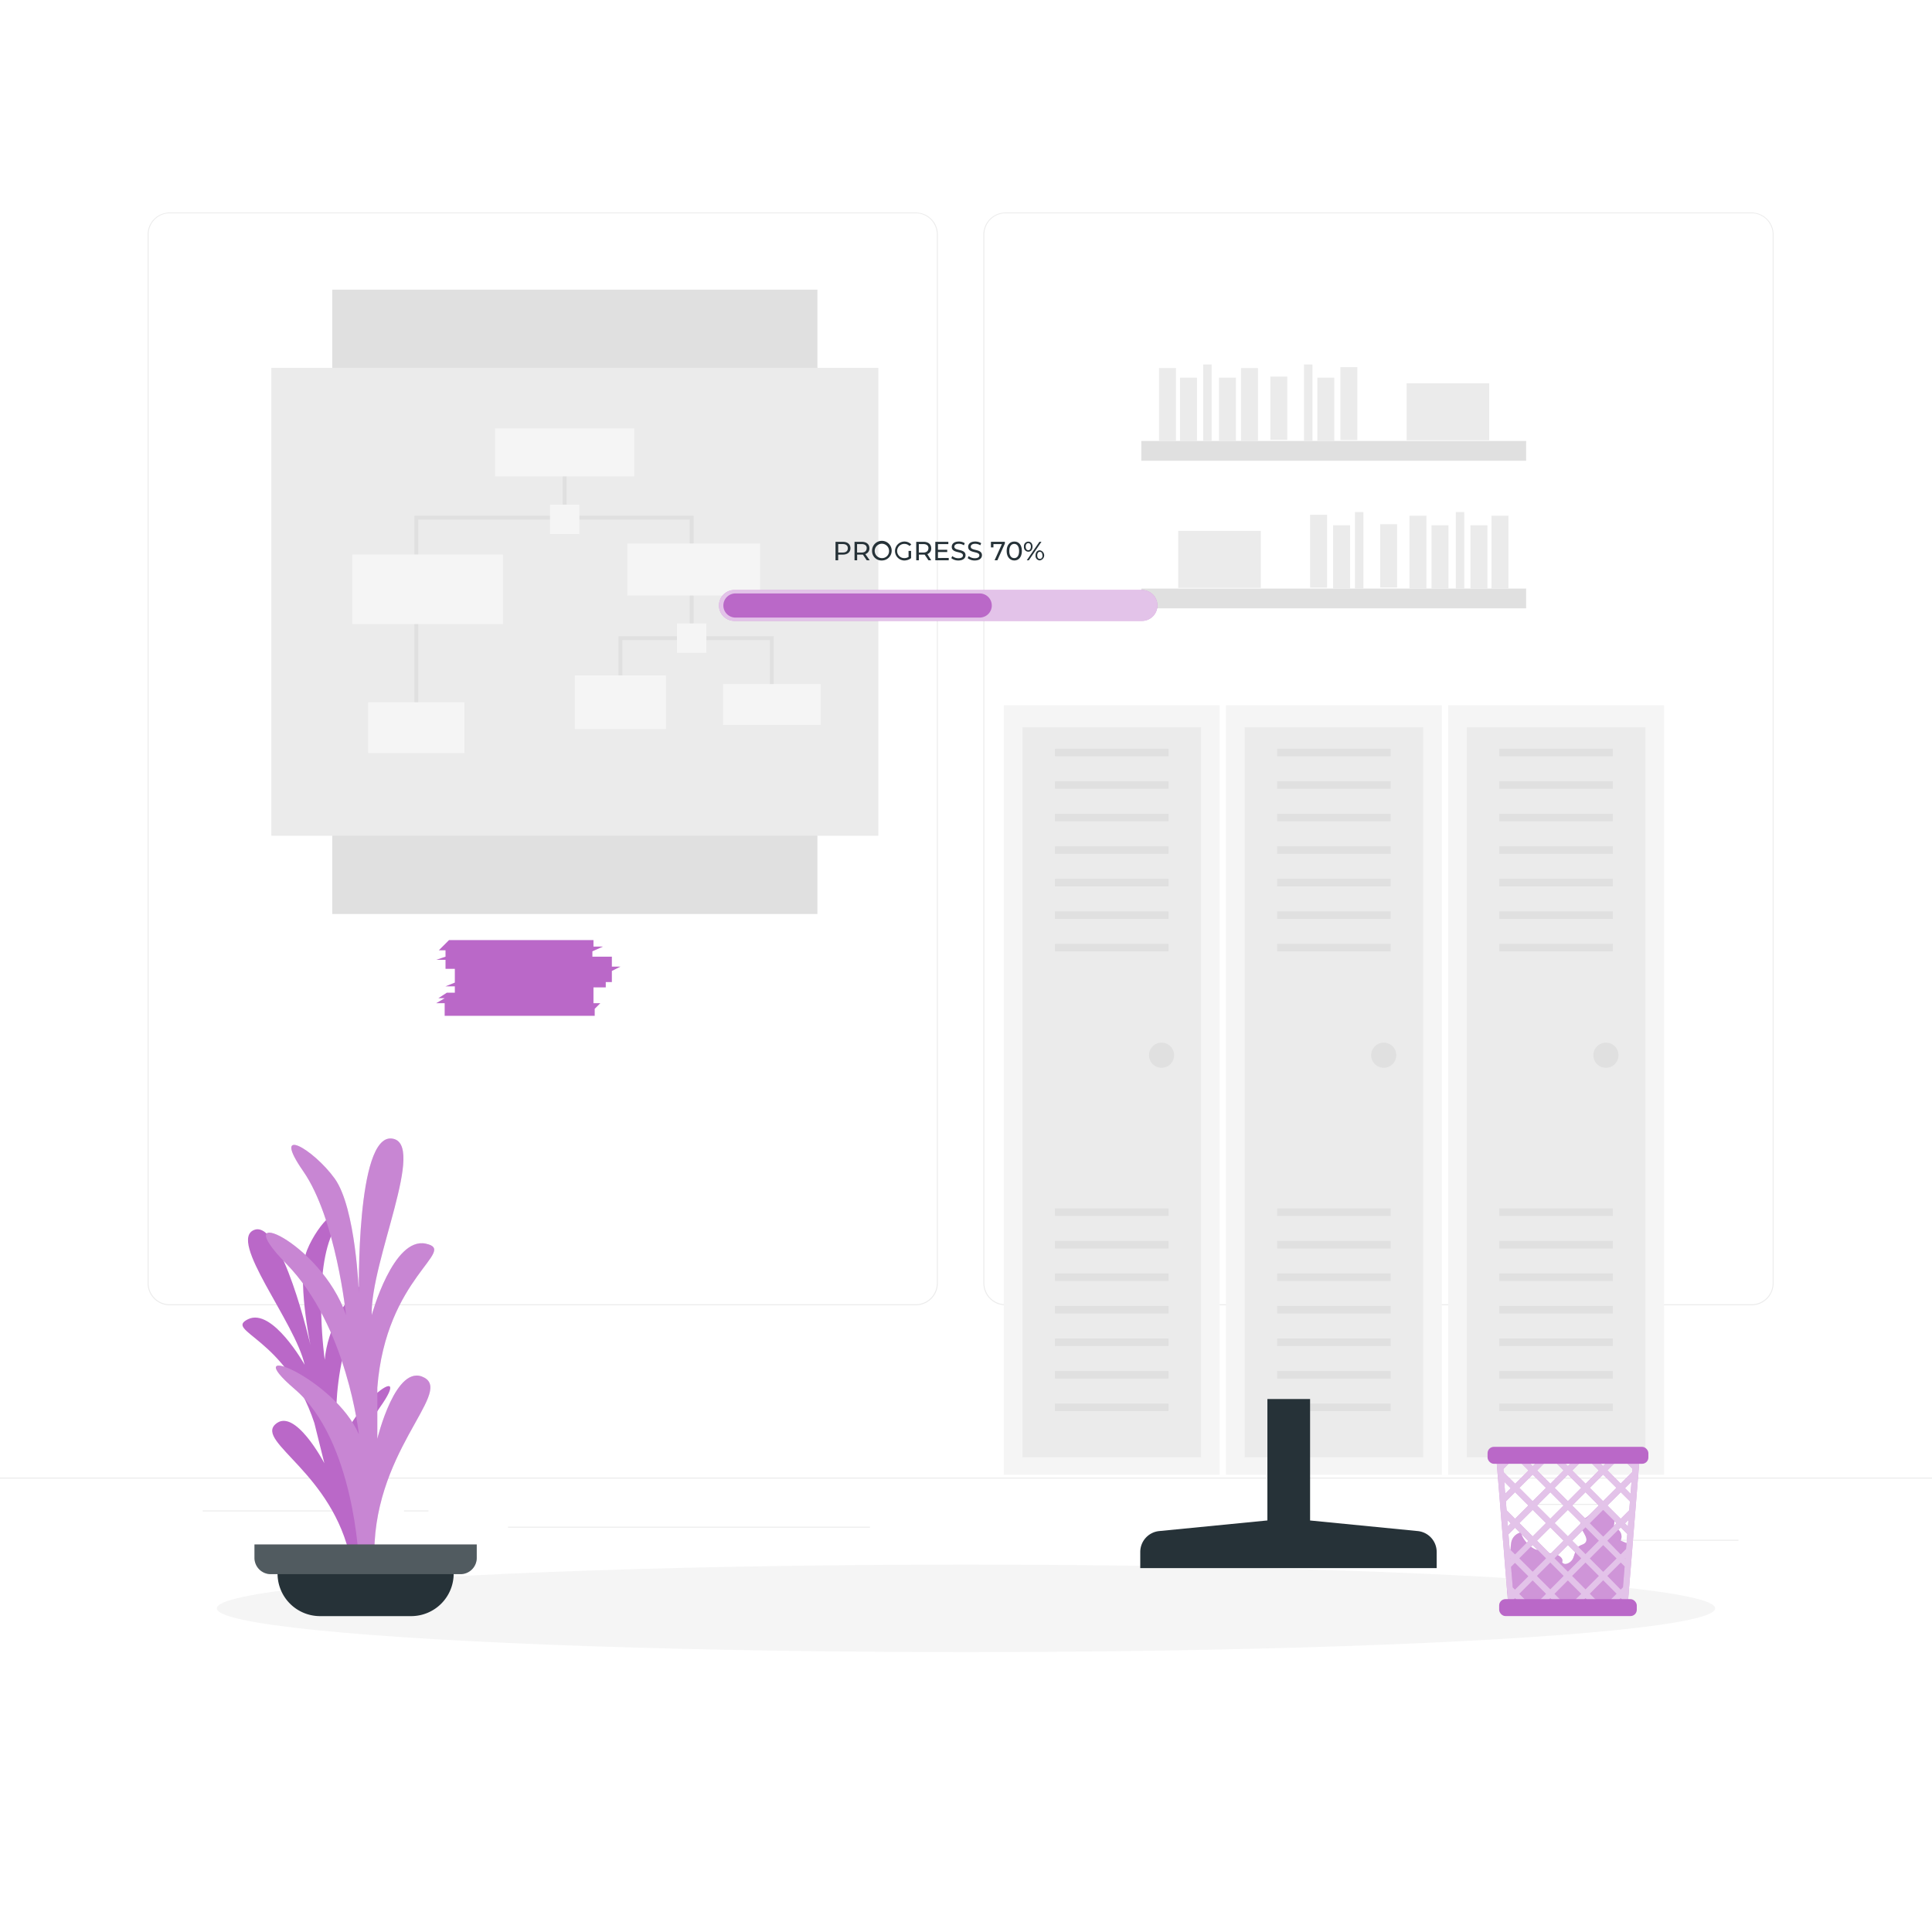 <svg class="animated" id="freepik_stories-work-in-progress" xmlns="http://www.w3.org/2000/svg" viewBox="0 0 500 500" version="1.1" xmlns:xlink="http://www.w3.org/1999/xlink" xmlns:svgjs="http://svgjs.com/svgjs"><style>svg#freepik_stories-work-in-progress:not(.animated) .animable {opacity: 0;}svg#freepik_stories-work-in-progress.animated #freepik--Plant--inject-4 {animation: 1.5s Infinite  linear wind;animation-delay: 0s;}svg#freepik_stories-work-in-progress.animated #freepik--trash-bin--inject-4 {animation: 1.5s Infinite  linear wind;animation-delay: 0s;}svg#freepik_stories-work-in-progress.animated #el747ch4ua3k8 {animation: 1s 1 forwards cubic-bezier(.36,-0.01,.5,1.38) lightSpeedLeft;animation-delay: 0s;}svg#freepik_stories-work-in-progress.animated #el7j69hmb96hg {animation: 1s 1 forwards cubic-bezier(.36,-0.01,.5,1.38) lightSpeedLeft;animation-delay: 0.077s;opacity: 0}svg#freepik_stories-work-in-progress.animated #elvco9zhfgyg8 {animation: 1s 1 forwards cubic-bezier(.36,-0.01,.5,1.38) lightSpeedLeft;animation-delay: 0.154s;opacity: 0}svg#freepik_stories-work-in-progress.animated #elwzcz77908k {animation: 1s 1 forwards cubic-bezier(.36,-0.01,.5,1.38) lightSpeedLeft;animation-delay: 0.231s;opacity: 0}svg#freepik_stories-work-in-progress.animated #ell3pg7mw1zvi {animation: 1s 1 forwards cubic-bezier(.36,-0.01,.5,1.38) lightSpeedLeft;animation-delay: 0.308s;opacity: 0}svg#freepik_stories-work-in-progress.animated #elfnizc7p1wpw {animation: 1s 1 forwards cubic-bezier(.36,-0.01,.5,1.38) lightSpeedLeft;animation-delay: 0.385s;opacity: 0}svg#freepik_stories-work-in-progress.animated #elphwt72svhm {animation: 1s 1 forwards cubic-bezier(.36,-0.01,.5,1.38) lightSpeedLeft;animation-delay: 0.462s;opacity: 0}svg#freepik_stories-work-in-progress.animated #elt6llb3lvw1h {animation: 1s 1 forwards cubic-bezier(.36,-0.01,.5,1.38) lightSpeedLeft;animation-delay: 0.538s;opacity: 0}svg#freepik_stories-work-in-progress.animated #eljtdzrtp0fr {animation: 1s 1 forwards cubic-bezier(.36,-0.01,.5,1.38) lightSpeedLeft;animation-delay: 0.615s;opacity: 0}svg#freepik_stories-work-in-progress.animated #elvzl7mvwurek {animation: 1s 1 forwards cubic-bezier(.36,-0.01,.5,1.38) lightSpeedLeft;animation-delay: 0.692s;opacity: 0}svg#freepik_stories-work-in-progress.animated #eltp2i1bikej {animation: 1s 1 forwards cubic-bezier(.36,-0.01,.5,1.38) lightSpeedLeft;animation-delay: 0.769s;opacity: 0}svg#freepik_stories-work-in-progress.animated #elj61x8kzsrqq {animation: 1s 1 forwards cubic-bezier(.36,-0.01,.5,1.38) lightSpeedLeft;animation-delay: 0.846s;opacity: 0}svg#freepik_stories-work-in-progress.animated #freepik--group--inject-4 {animation: 1s 1 forwards cubic-bezier(.36,-0.01,.5,1.38) lightSpeedLeft;animation-delay: 0.923s;opacity: 0}svg#freepik_stories-work-in-progress.animated #freepik--Character--inject-4 {animation: 1s 1 forwards cubic-bezier(.36,-0.01,.5,1.38) lightSpeedLeft;animation-delay: 0s;}svg#freepik_stories-work-in-progress.animated #freepik--Progress--inject-4 {animation: 1s 1 forwards cubic-bezier(.36,-0.01,.5,1.38) lightSpeedLeft,1.5s Infinite  linear shake;animation-delay: 0s,1s;}svg#freepik_stories-work-in-progress.animated #elmw473f0aje {animation: 1s 1 forwards cubic-bezier(.36,-0.01,.5,1.38) lightSpeedRight;animation-delay: 0s;}svg#freepik_stories-work-in-progress.animated #elt22c2wsdu4a {animation: 1s 1 forwards cubic-bezier(.36,-0.01,.5,1.38) lightSpeedRight;animation-delay: 0.017s;opacity: 0}svg#freepik_stories-work-in-progress.animated #elck95wxr0p2 {animation: 1s 1 forwards cubic-bezier(.36,-0.01,.5,1.38) lightSpeedRight;animation-delay: 0.034s;opacity: 0}svg#freepik_stories-work-in-progress.animated #elawudlnphmzh {animation: 1s 1 forwards cubic-bezier(.36,-0.01,.5,1.38) lightSpeedRight;animation-delay: 0.052s;opacity: 0}svg#freepik_stories-work-in-progress.animated #elaup3ka5x3nl {animation: 1s 1 forwards cubic-bezier(.36,-0.01,.5,1.38) lightSpeedRight;animation-delay: 0.069s;opacity: 0}svg#freepik_stories-work-in-progress.animated #el8ez2b8iyxa {animation: 1s 1 forwards cubic-bezier(.36,-0.01,.5,1.38) lightSpeedRight;animation-delay: 0.086s;opacity: 0}svg#freepik_stories-work-in-progress.animated #elmlp2dc08hus {animation: 1s 1 forwards cubic-bezier(.36,-0.01,.5,1.38) lightSpeedRight;animation-delay: 0.103s;opacity: 0}svg#freepik_stories-work-in-progress.animated #elumeuoh0n17h {animation: 1s 1 forwards cubic-bezier(.36,-0.01,.5,1.38) lightSpeedRight;animation-delay: 0.121s;opacity: 0}svg#freepik_stories-work-in-progress.animated #elqsudp1wzggf {animation: 1s 1 forwards cubic-bezier(.36,-0.01,.5,1.38) lightSpeedRight;animation-delay: 0.138s;opacity: 0}svg#freepik_stories-work-in-progress.animated #elmi8sb902z7 {animation: 1s 1 forwards cubic-bezier(.36,-0.01,.5,1.38) lightSpeedRight;animation-delay: 0.155s;opacity: 0}svg#freepik_stories-work-in-progress.animated #els8kdie0kyz {animation: 1s 1 forwards cubic-bezier(.36,-0.01,.5,1.38) lightSpeedRight;animation-delay: 0.172s;opacity: 0}svg#freepik_stories-work-in-progress.animated #el2xnrccr2gf6 {animation: 1s 1 forwards cubic-bezier(.36,-0.01,.5,1.38) lightSpeedRight;animation-delay: 0.19s;opacity: 0}svg#freepik_stories-work-in-progress.animated #el9ktw60mjdxr {animation: 1s 1 forwards cubic-bezier(.36,-0.01,.5,1.38) lightSpeedRight;animation-delay: 0.207s;opacity: 0}svg#freepik_stories-work-in-progress.animated #elf99i4edzj3j {animation: 1s 1 forwards cubic-bezier(.36,-0.01,.5,1.38) lightSpeedRight;animation-delay: 0.224s;opacity: 0}svg#freepik_stories-work-in-progress.animated #el4xi9h5fvzb6 {animation: 1s 1 forwards cubic-bezier(.36,-0.01,.5,1.38) lightSpeedRight;animation-delay: 0.241s;opacity: 0}svg#freepik_stories-work-in-progress.animated #el5c8jok2e6y7 {animation: 1s 1 forwards cubic-bezier(.36,-0.01,.5,1.38) lightSpeedRight;animation-delay: 0.259s;opacity: 0}svg#freepik_stories-work-in-progress.animated #elj4ndbvbbnen {animation: 1s 1 forwards cubic-bezier(.36,-0.01,.5,1.38) lightSpeedRight;animation-delay: 0.276s;opacity: 0}svg#freepik_stories-work-in-progress.animated #elyo605hcodm {animation: 1s 1 forwards cubic-bezier(.36,-0.01,.5,1.38) lightSpeedRight;animation-delay: 0.293s;opacity: 0}svg#freepik_stories-work-in-progress.animated #el5he87gogvgd {animation: 1s 1 forwards cubic-bezier(.36,-0.01,.5,1.38) lightSpeedRight;animation-delay: 0.31s;opacity: 0}svg#freepik_stories-work-in-progress.animated #el4hf849rllqq {animation: 1s 1 forwards cubic-bezier(.36,-0.01,.5,1.38) lightSpeedRight;animation-delay: 0.328s;opacity: 0}svg#freepik_stories-work-in-progress.animated #elvpurg7o4dg9 {animation: 1s 1 forwards cubic-bezier(.36,-0.01,.5,1.38) lightSpeedRight;animation-delay: 0.345s;opacity: 0}svg#freepik_stories-work-in-progress.animated #elhuiioju1dlo {animation: 1s 1 forwards cubic-bezier(.36,-0.01,.5,1.38) lightSpeedRight;animation-delay: 0.362s;opacity: 0}svg#freepik_stories-work-in-progress.animated #el7sqjhqukcct {animation: 1s 1 forwards cubic-bezier(.36,-0.01,.5,1.38) lightSpeedRight;animation-delay: 0.379s;opacity: 0}svg#freepik_stories-work-in-progress.animated #ely39co0tmb68 {animation: 1s 1 forwards cubic-bezier(.36,-0.01,.5,1.38) lightSpeedRight;animation-delay: 0.397s;opacity: 0}svg#freepik_stories-work-in-progress.animated #elzcwmw4labss {animation: 1s 1 forwards cubic-bezier(.36,-0.01,.5,1.38) lightSpeedRight;animation-delay: 0.414s;opacity: 0}svg#freepik_stories-work-in-progress.animated #el7l2nenje5h {animation: 1s 1 forwards cubic-bezier(.36,-0.01,.5,1.38) lightSpeedRight;animation-delay: 0.431s;opacity: 0}svg#freepik_stories-work-in-progress.animated #elv9lxy5ca5kl {animation: 1s 1 forwards cubic-bezier(.36,-0.01,.5,1.38) lightSpeedRight;animation-delay: 0.448s;opacity: 0}svg#freepik_stories-work-in-progress.animated #eljyx3jlfhkl {animation: 1s 1 forwards cubic-bezier(.36,-0.01,.5,1.38) lightSpeedRight;animation-delay: 0.466s;opacity: 0}svg#freepik_stories-work-in-progress.animated #elpg5xd1t9fy {animation: 1s 1 forwards cubic-bezier(.36,-0.01,.5,1.38) lightSpeedRight;animation-delay: 0.483s;opacity: 0}svg#freepik_stories-work-in-progress.animated #el6h905xer0pp {animation: 1s 1 forwards cubic-bezier(.36,-0.01,.5,1.38) lightSpeedRight;animation-delay: 0.5s;opacity: 0}svg#freepik_stories-work-in-progress.animated #el8le7s65hn33 {animation: 1s 1 forwards cubic-bezier(.36,-0.01,.5,1.38) lightSpeedRight;animation-delay: 0.517s;opacity: 0}svg#freepik_stories-work-in-progress.animated #elblrqx2i97ee {animation: 1s 1 forwards cubic-bezier(.36,-0.01,.5,1.38) lightSpeedRight;animation-delay: 0.534s;opacity: 0}svg#freepik_stories-work-in-progress.animated #elk905t0vmq9r {animation: 1s 1 forwards cubic-bezier(.36,-0.01,.5,1.38) lightSpeedRight;animation-delay: 0.552s;opacity: 0}svg#freepik_stories-work-in-progress.animated #elt3aqh3ttxp {animation: 1s 1 forwards cubic-bezier(.36,-0.01,.5,1.38) lightSpeedRight;animation-delay: 0.569s;opacity: 0}svg#freepik_stories-work-in-progress.animated #elaodrh8x3iqn {animation: 1s 1 forwards cubic-bezier(.36,-0.01,.5,1.38) lightSpeedRight;animation-delay: 0.586s;opacity: 0}svg#freepik_stories-work-in-progress.animated #el8zqi5rt3nz7 {animation: 1s 1 forwards cubic-bezier(.36,-0.01,.5,1.38) lightSpeedRight;animation-delay: 0.603s;opacity: 0}svg#freepik_stories-work-in-progress.animated #el4ay7s16ap2d {animation: 1s 1 forwards cubic-bezier(.36,-0.01,.5,1.38) lightSpeedRight;animation-delay: 0.621s;opacity: 0}svg#freepik_stories-work-in-progress.animated #elovy1qr3j03 {animation: 1s 1 forwards cubic-bezier(.36,-0.01,.5,1.38) lightSpeedRight;animation-delay: 0.638s;opacity: 0}svg#freepik_stories-work-in-progress.animated #elsiczjf51u1 {animation: 1s 1 forwards cubic-bezier(.36,-0.01,.5,1.38) lightSpeedRight;animation-delay: 0.655s;opacity: 0}svg#freepik_stories-work-in-progress.animated #elwnhvyz74il9 {animation: 1s 1 forwards cubic-bezier(.36,-0.01,.5,1.38) lightSpeedRight;animation-delay: 0.672s;opacity: 0}svg#freepik_stories-work-in-progress.animated #el0lpodafussk {animation: 1s 1 forwards cubic-bezier(.36,-0.01,.5,1.38) lightSpeedRight;animation-delay: 0.69s;opacity: 0}svg#freepik_stories-work-in-progress.animated #elksiu8jtl43a {animation: 1s 1 forwards cubic-bezier(.36,-0.01,.5,1.38) lightSpeedRight;animation-delay: 0.707s;opacity: 0}svg#freepik_stories-work-in-progress.animated #ele2obm1oi6l9 {animation: 1s 1 forwards cubic-bezier(.36,-0.01,.5,1.38) lightSpeedRight;animation-delay: 0.724s;opacity: 0}svg#freepik_stories-work-in-progress.animated #elkfg6woo24ee {animation: 1s 1 forwards cubic-bezier(.36,-0.01,.5,1.38) lightSpeedRight;animation-delay: 0.741s;opacity: 0}svg#freepik_stories-work-in-progress.animated #elytq07c9to2 {animation: 1s 1 forwards cubic-bezier(.36,-0.01,.5,1.38) lightSpeedRight;animation-delay: 0.759s;opacity: 0}svg#freepik_stories-work-in-progress.animated #el0c9ptaql3kfa {animation: 1s 1 forwards cubic-bezier(.36,-0.01,.5,1.38) lightSpeedRight;animation-delay: 0.776s;opacity: 0}svg#freepik_stories-work-in-progress.animated #elu7bas9arhza {animation: 1s 1 forwards cubic-bezier(.36,-0.01,.5,1.38) lightSpeedRight;animation-delay: 0.793s;opacity: 0}svg#freepik_stories-work-in-progress.animated #el79eqoug91lt {animation: 1s 1 forwards cubic-bezier(.36,-0.01,.5,1.38) lightSpeedRight;animation-delay: 0.81s;opacity: 0}svg#freepik_stories-work-in-progress.animated #elrcrpwb132x9 {animation: 1s 1 forwards cubic-bezier(.36,-0.01,.5,1.38) lightSpeedRight;animation-delay: 0.828s;opacity: 0}svg#freepik_stories-work-in-progress.animated #el2s005erdx9c {animation: 1s 1 forwards cubic-bezier(.36,-0.01,.5,1.38) lightSpeedRight;animation-delay: 0.845s;opacity: 0}svg#freepik_stories-work-in-progress.animated #elqnh36cjnhf9 {animation: 1s 1 forwards cubic-bezier(.36,-0.01,.5,1.38) lightSpeedRight;animation-delay: 0.862s;opacity: 0}svg#freepik_stories-work-in-progress.animated #els2rojvy06ue {animation: 1s 1 forwards cubic-bezier(.36,-0.01,.5,1.38) lightSpeedRight;animation-delay: 0.879s;opacity: 0}svg#freepik_stories-work-in-progress.animated #eli5g0yej7aiq {animation: 1s 1 forwards cubic-bezier(.36,-0.01,.5,1.38) lightSpeedRight;animation-delay: 0.897s;opacity: 0}svg#freepik_stories-work-in-progress.animated #elykuhd8v42 {animation: 1s 1 forwards cubic-bezier(.36,-0.01,.5,1.38) lightSpeedRight;animation-delay: 0.914s;opacity: 0}svg#freepik_stories-work-in-progress.animated #elojg1q82x13c {animation: 1s 1 forwards cubic-bezier(.36,-0.01,.5,1.38) lightSpeedRight;animation-delay: 0.931s;opacity: 0}svg#freepik_stories-work-in-progress.animated #elczqnij8l5bp {animation: 1s 1 forwards cubic-bezier(.36,-0.01,.5,1.38) lightSpeedRight;animation-delay: 0.948s;opacity: 0}svg#freepik_stories-work-in-progress.animated #el0d62u4z2eim9 {animation: 1s 1 forwards cubic-bezier(.36,-0.01,.5,1.38) lightSpeedRight;animation-delay: 0.966s;opacity: 0}svg#freepik_stories-work-in-progress.animated #elgzm4vr3qnd9 {animation: 1s 1 forwards cubic-bezier(.36,-0.01,.5,1.38) lightSpeedRight;animation-delay: 0.983s;opacity: 0}svg#freepik_stories-work-in-progress.animated #freepik--Table--inject-4 {animation: 1s 1 forwards cubic-bezier(.36,-0.01,.5,1.38) lightSpeedRight;animation-delay: 0s;}            @keyframes wind {                0% {                    transform: rotate( 0deg );                }                25% {                    transform: rotate( 1deg );                }                75% {                    transform: rotate( -1deg );                }            }                    @keyframes lightSpeedLeft {              from {                transform: translate3d(-50%, 0, 0) skewX(20deg);                opacity: 0;              }              60% {                transform: skewX(-10deg);                opacity: 1;              }              80% {                transform: skewX(2deg);              }              to {                opacity: 1;                transform: translate3d(0, 0, 0);              }            }                    @keyframes shake {                10%, 90% {                    transform: translate3d(-1px, 0, 0);                  }                  20%, 80% {                    transform: translate3d(2px, 0, 0);                  }                  30%, 50%, 70% {                    transform: translate3d(-4px, 0, 0);                  }                  40%, 60% {                    transform: translate3d(4px, 0, 0);                  }            }                    @keyframes lightSpeedRight {              from {                transform: translate3d(50%, 0, 0) skewX(-20deg);                opacity: 0;              }              60% {                transform: skewX(10deg);                opacity: 1;              }              80% {                transform: skewX(-2deg);              }              to {                opacity: 1;                transform: translate3d(0, 0, 0);              }            }        </style><g id="freepik--background-complete--inject-4" class="animable" style="transform-origin: 250px 228.23px;"><rect y="382.4" width="500" height="0.25" style="fill: rgb(235, 235, 235); transform-origin: 250px 382.525px;" id="eloonhewm34od" class="animable"></rect><rect x="416.78" y="398.49" width="33.12" height="0.25" style="fill: rgb(235, 235, 235); transform-origin: 433.34px 398.615px;" id="elxmhyzyzq58g" class="animable"></rect><rect x="322.53" y="401.21" width="8.69" height="0.25" style="fill: rgb(235, 235, 235); transform-origin: 326.875px 401.335px;" id="eliuf4tknjzth" class="animable"></rect><rect x="396.59" y="389.21" width="19.19" height="0.25" style="fill: rgb(235, 235, 235); transform-origin: 406.185px 389.335px;" id="elpqomxmwknzn" class="animable"></rect><rect x="52.46" y="390.89" width="43.19" height="0.25" style="fill: rgb(235, 235, 235); transform-origin: 74.055px 391.015px;" id="el7v7fdjijkwb" class="animable"></rect><rect x="104.56" y="390.89" width="6.33" height="0.25" style="fill: rgb(235, 235, 235); transform-origin: 107.725px 391.015px;" id="elpemu6rlu23c" class="animable"></rect><rect x="131.47" y="395.11" width="93.68" height="0.25" style="fill: rgb(235, 235, 235); transform-origin: 178.31px 395.235px;" id="el0bhqi01tb9dv" class="animable"></rect><path d="M237,337.8H43.91a5.71,5.71,0,0,1-5.7-5.71V60.66A5.71,5.71,0,0,1,43.91,55H237a5.71,5.71,0,0,1,5.71,5.71V332.09A5.71,5.71,0,0,1,237,337.8ZM43.91,55.2a5.46,5.46,0,0,0-5.45,5.46V332.09a5.46,5.46,0,0,0,5.45,5.46H237a5.47,5.47,0,0,0,5.46-5.46V60.66A5.47,5.47,0,0,0,237,55.2Z" style="fill: rgb(235, 235, 235); transform-origin: 140.46px 196.4px;" id="el66iqscmebqx" class="animable"></path><path d="M453.31,337.8H260.21a5.72,5.72,0,0,1-5.71-5.71V60.66A5.72,5.72,0,0,1,260.21,55h193.1A5.71,5.71,0,0,1,459,60.66V332.09A5.71,5.71,0,0,1,453.31,337.8ZM260.21,55.2a5.47,5.47,0,0,0-5.46,5.46V332.09a5.47,5.47,0,0,0,5.46,5.46h193.1a5.47,5.47,0,0,0,5.46-5.46V60.66a5.47,5.47,0,0,0-5.46-5.46Z" style="fill: rgb(235, 235, 235); transform-origin: 356.75px 196.4px;" id="elim0vbuofffl" class="animable"></path><g id="ellz0xwm4wsq"><rect x="85.99" y="74.96" width="125.56" height="161.58" style="fill: rgb(224, 224, 224); transform-origin: 148.77px 155.75px; transform: rotate(90deg);" class="animable" id="elpm86z0qtos"></rect></g><g id="elrtle8csr7w"><rect x="70.22" y="95.21" width="157.1" height="121.08" style="fill: rgb(235, 235, 235); transform-origin: 148.77px 155.75px; transform: rotate(180deg);" class="animable" id="el7kaaey52ag8"></rect></g><rect x="145.63" y="117.08" width="1" height="16.88" style="fill: rgb(224, 224, 224); transform-origin: 146.13px 125.52px;" id="el3w7gzw6x6uj" class="animable"></rect><polygon points="108.24 188.32 107.24 188.32 107.24 133.47 179.5 133.47 179.5 165.15 178.5 165.15 178.5 134.47 108.24 134.47 108.24 188.32" style="fill: rgb(224, 224, 224); transform-origin: 143.37px 160.895px;" id="elv4vtfhcr8g" class="animable"></polygon><polygon points="200.24 182.32 199.24 182.32 199.24 165.65 161.07 165.65 161.07 181.74 160.07 181.74 160.07 164.65 200.24 164.65 200.24 182.32" style="fill: rgb(224, 224, 224); transform-origin: 180.155px 173.485px;" id="el2h6844rk5o" class="animable"></polygon><rect x="128.11" y="110.88" width="36.04" height="12.41" style="fill: rgb(245, 245, 245); transform-origin: 146.13px 117.085px;" id="ela3q3ditubuc" class="animable"></rect><rect x="162.36" y="140.65" width="34.35" height="13.48" style="fill: rgb(245, 245, 245); transform-origin: 179.535px 147.39px;" id="elehzrg8o5ts" class="animable"></rect><rect x="148.77" y="174.79" width="23.59" height="13.9" style="fill: rgb(245, 245, 245); transform-origin: 160.565px 181.74px;" id="el3ydqdc933ef" class="animable"></rect><rect x="187.11" y="177.04" width="25.27" height="10.56" style="fill: rgb(245, 245, 245); transform-origin: 199.745px 182.32px;" id="elmngijsaemt8" class="animable"></rect><rect x="91.16" y="143.5" width="39.03" height="18.01" style="fill: rgb(245, 245, 245); transform-origin: 110.675px 152.505px;" id="el84ww9idiu2g" class="animable"></rect><rect x="95.28" y="181.74" width="24.92" height="13.16" style="fill: rgb(245, 245, 245); transform-origin: 107.74px 188.32px;" id="elq47a59ud4b" class="animable"></rect><g id="elbi4tijijxbr"><rect x="142.33" y="130.6" width="7.61" height="7.61" style="fill: rgb(245, 245, 245); transform-origin: 146.135px 134.405px; transform: rotate(45deg);" class="animable" id="el32v2d9ujy4e"></rect></g><g id="elromaf654blj"><rect x="175.2" y="161.34" width="7.61" height="7.61" style="fill: rgb(245, 245, 245); transform-origin: 179.005px 165.145px; transform: rotate(45deg);" class="animable" id="elp02s6kk7ind"></rect></g><rect x="295.37" y="114.12" width="99.59" height="5.12" style="fill: rgb(224, 224, 224); transform-origin: 345.165px 116.68px;" id="ely73qti6z8f" class="animable"></rect><rect x="299.95" y="95.26" width="4.39" height="18.86" style="fill: rgb(235, 235, 235); transform-origin: 302.145px 104.69px;" id="el16ltxflqkc9" class="animable"></rect><rect x="321.17" y="95.26" width="4.39" height="18.86" style="fill: rgb(235, 235, 235); transform-origin: 323.365px 104.69px;" id="el0s094yjiqqq" class="animable"></rect><g id="el4b6e1iz0y0u"><rect x="346.89" y="95.02" width="4.39" height="18.86" style="fill: rgb(235, 235, 235); transform-origin: 349.085px 104.45px; transform: rotate(-9.78deg);" class="animable" id="eljb8c9wynqbe"></rect></g><rect x="305.39" y="97.74" width="4.39" height="16.38" style="fill: rgb(235, 235, 235); transform-origin: 307.585px 105.93px;" id="eliatocazhl1" class="animable"></rect><rect x="315.47" y="97.74" width="4.39" height="16.38" style="fill: rgb(235, 235, 235); transform-origin: 317.665px 105.93px;" id="el4k20jwi51vo" class="animable"></rect><rect x="340.93" y="97.74" width="4.39" height="16.38" style="fill: rgb(235, 235, 235); transform-origin: 343.125px 105.93px;" id="elws2p0a3ro1" class="animable"></rect><g id="elad7pu6wsn9d"><rect x="328.76" y="97.46" width="4.39" height="16.38" style="fill: rgb(235, 235, 235); transform-origin: 330.955px 105.65px; transform: rotate(-12.53deg);" class="animable" id="elm6a0e7ni3qf"></rect></g><rect x="311.38" y="94.32" width="2.19" height="19.8" style="fill: rgb(235, 235, 235); transform-origin: 312.475px 104.22px;" id="eljzfkg8y84fi" class="animable"></rect><rect x="337.47" y="94.32" width="2.19" height="19.8" style="fill: rgb(235, 235, 235); transform-origin: 338.565px 104.22px;" id="elrp1keqmvfsg" class="animable"></rect><rect x="364.03" y="99.19" width="21.38" height="14.76" style="fill: rgb(235, 235, 235); transform-origin: 374.72px 106.57px;" id="elk77rjnkyky" class="animable"></rect><g id="eljwcz2v9q88"><rect x="295.37" y="152.32" width="99.59" height="5.12" style="fill: rgb(224, 224, 224); transform-origin: 345.165px 154.88px; transform: rotate(180deg);" class="animable" id="el3988cxvc823"></rect></g><g id="elpfsu7108ble"><rect x="385.99" y="133.46" width="4.39" height="18.86" style="fill: rgb(235, 235, 235); transform-origin: 388.185px 142.89px; transform: rotate(180deg);" class="animable" id="elbbldrfiwh0u"></rect></g><g id="el301256wasle"><rect x="364.77" y="133.46" width="4.39" height="18.86" style="fill: rgb(235, 235, 235); transform-origin: 366.965px 142.89px; transform: rotate(180deg);" class="animable" id="elzog8nwnqvm"></rect></g><g id="elblqi7g8jfnq"><rect x="339.05" y="133.22" width="4.39" height="18.86" style="fill: rgb(235, 235, 235); transform-origin: 341.245px 142.65px; transform: rotate(-170.22deg);" class="animable" id="ellb7s3vakr6"></rect></g><g id="elpp1dcckbyv"><rect x="380.55" y="135.94" width="4.39" height="16.38" style="fill: rgb(235, 235, 235); transform-origin: 382.745px 144.13px; transform: rotate(180deg);" class="animable" id="elzba7dudkhmn"></rect></g><g id="eldj799ccgyki"><rect x="370.47" y="135.94" width="4.39" height="16.38" style="fill: rgb(235, 235, 235); transform-origin: 372.665px 144.13px; transform: rotate(180deg);" class="animable" id="eld5zgvjgk1x"></rect></g><g id="elg6p0gybo7l6"><rect x="345.01" y="135.94" width="4.39" height="16.38" style="fill: rgb(235, 235, 235); transform-origin: 347.205px 144.13px; transform: rotate(180deg);" class="animable" id="eli2uozzgthrp"></rect></g><g id="elsep9a4zkv7l"><rect x="357.18" y="135.66" width="4.39" height="16.38" style="fill: rgb(235, 235, 235); transform-origin: 359.375px 143.85px; transform: rotate(-167.47deg);" class="animable" id="elucfsggfz8x"></rect></g><g id="elzy3uvzfgnf"><rect x="376.76" y="132.52" width="2.19" height="19.8" style="fill: rgb(235, 235, 235); transform-origin: 377.855px 142.42px; transform: rotate(180deg);" class="animable" id="elqpnw2oewl4"></rect></g><g id="el6dnriq8v9xv"><rect x="350.66" y="132.52" width="2.19" height="19.8" style="fill: rgb(235, 235, 235); transform-origin: 351.755px 142.42px; transform: rotate(180deg);" class="animable" id="eloajihxg2d1"></rect></g><g id="elfq6jjv1qskm"><rect x="304.92" y="137.39" width="21.38" height="14.76" style="fill: rgb(235, 235, 235); transform-origin: 315.61px 144.77px; transform: rotate(180deg);" class="animable" id="el2asntqxd9w9"></rect></g><rect x="317.29" y="182.53" width="55.86" height="199.14" style="fill: rgb(245, 245, 245); transform-origin: 345.22px 282.1px;" id="elmmprgwxp4f9" class="animable"></rect><rect x="322.11" y="188.21" width="46.22" height="188.94" style="fill: rgb(235, 235, 235); transform-origin: 345.22px 282.68px;" id="elzb2yf16bho" class="animable"></rect><rect x="330.52" y="193.77" width="29.39" height="1.95" style="fill: rgb(224, 224, 224); transform-origin: 345.215px 194.745px;" id="elvy8d2ks54mf" class="animable"></rect><rect x="330.52" y="202.18" width="29.39" height="1.95" style="fill: rgb(224, 224, 224); transform-origin: 345.215px 203.155px;" id="elq78bvi104ri" class="animable"></rect><rect x="330.52" y="210.6" width="29.39" height="1.95" style="fill: rgb(224, 224, 224); transform-origin: 345.215px 211.575px;" id="el6dqkpeb886s" class="animable"></rect><rect x="330.52" y="219.02" width="29.39" height="1.95" style="fill: rgb(224, 224, 224); transform-origin: 345.215px 219.995px;" id="elf41o1megnkt" class="animable"></rect><rect x="330.52" y="227.44" width="29.39" height="1.95" style="fill: rgb(224, 224, 224); transform-origin: 345.215px 228.415px;" id="eltevib0s8wdi" class="animable"></rect><rect x="330.52" y="235.85" width="29.39" height="1.95" style="fill: rgb(224, 224, 224); transform-origin: 345.215px 236.825px;" id="el1u1v3chf5tv" class="animable"></rect><rect x="330.52" y="244.27" width="29.39" height="1.95" style="fill: rgb(224, 224, 224); transform-origin: 345.215px 245.245px;" id="eli7lwleq9j8" class="animable"></rect><rect x="330.52" y="312.73" width="29.39" height="1.95" style="fill: rgb(224, 224, 224); transform-origin: 345.215px 313.705px;" id="elwaam8p5dsr8" class="animable"></rect><rect x="330.52" y="321.15" width="29.39" height="1.95" style="fill: rgb(224, 224, 224); transform-origin: 345.215px 322.125px;" id="elwm8vqdpgt2b" class="animable"></rect><rect x="330.52" y="329.57" width="29.39" height="1.95" style="fill: rgb(224, 224, 224); transform-origin: 345.215px 330.545px;" id="eluq2kh3q663" class="animable"></rect><rect x="330.52" y="337.98" width="29.39" height="1.95" style="fill: rgb(224, 224, 224); transform-origin: 345.215px 338.955px;" id="el1svlt302kup" class="animable"></rect><rect x="330.52" y="346.4" width="29.39" height="1.95" style="fill: rgb(224, 224, 224); transform-origin: 345.215px 347.375px;" id="elkjbh4xdxyq" class="animable"></rect><rect x="330.52" y="354.82" width="29.39" height="1.95" style="fill: rgb(224, 224, 224); transform-origin: 345.215px 355.795px;" id="el4ofhy6di9yl" class="animable"></rect><rect x="330.52" y="363.24" width="29.39" height="1.95" style="fill: rgb(224, 224, 224); transform-origin: 345.215px 364.215px;" id="elj7qq6pjeovp" class="animable"></rect><path d="M361.36,273.09a3.25,3.25,0,1,1-3.25-3.25A3.24,3.24,0,0,1,361.36,273.09Z" style="fill: rgb(224, 224, 224); transform-origin: 358.11px 273.09px;" id="eliq5kv6ywd6j" class="animable"></path><rect x="259.79" y="182.53" width="55.86" height="199.14" style="fill: rgb(245, 245, 245); transform-origin: 287.72px 282.1px;" id="elfd0wg4jjljp" class="animable"></rect><rect x="264.61" y="188.21" width="46.22" height="188.94" style="fill: rgb(235, 235, 235); transform-origin: 287.72px 282.68px;" id="eletbbnu0lprg" class="animable"></rect><rect x="273.02" y="193.77" width="29.39" height="1.95" style="fill: rgb(224, 224, 224); transform-origin: 287.715px 194.745px;" id="elsax0jg7voz" class="animable"></rect><rect x="273.02" y="202.18" width="29.39" height="1.95" style="fill: rgb(224, 224, 224); transform-origin: 287.715px 203.155px;" id="elfal4d9a6er" class="animable"></rect><rect x="273.02" y="210.6" width="29.39" height="1.95" style="fill: rgb(224, 224, 224); transform-origin: 287.715px 211.575px;" id="el6bpejufizbm" class="animable"></rect><rect x="273.02" y="219.02" width="29.39" height="1.95" style="fill: rgb(224, 224, 224); transform-origin: 287.715px 219.995px;" id="eldrewl5287dn" class="animable"></rect><rect x="273.02" y="227.44" width="29.39" height="1.95" style="fill: rgb(224, 224, 224); transform-origin: 287.715px 228.415px;" id="eloa84uuu0j8" class="animable"></rect><rect x="273.02" y="235.85" width="29.39" height="1.95" style="fill: rgb(224, 224, 224); transform-origin: 287.715px 236.825px;" id="el8zck8kcuy9n" class="animable"></rect><rect x="273.02" y="244.27" width="29.39" height="1.95" style="fill: rgb(224, 224, 224); transform-origin: 287.715px 245.245px;" id="el69q73ouuseo" class="animable"></rect><rect x="273.02" y="312.73" width="29.39" height="1.95" style="fill: rgb(224, 224, 224); transform-origin: 287.715px 313.705px;" id="el3ygqgg8zq4c" class="animable"></rect><rect x="273.02" y="321.15" width="29.39" height="1.95" style="fill: rgb(224, 224, 224); transform-origin: 287.715px 322.125px;" id="elrq4gdli8sve" class="animable"></rect><rect x="273.02" y="329.57" width="29.39" height="1.95" style="fill: rgb(224, 224, 224); transform-origin: 287.715px 330.545px;" id="ellkorcuixmsq" class="animable"></rect><rect x="273.02" y="337.98" width="29.39" height="1.95" style="fill: rgb(224, 224, 224); transform-origin: 287.715px 338.955px;" id="elgx9p0ipzfbr" class="animable"></rect><rect x="273.02" y="346.4" width="29.39" height="1.95" style="fill: rgb(224, 224, 224); transform-origin: 287.715px 347.375px;" id="elsobx0ral2jq" class="animable"></rect><rect x="273.02" y="354.82" width="29.39" height="1.95" style="fill: rgb(224, 224, 224); transform-origin: 287.715px 355.795px;" id="el0ca0338qqxtt" class="animable"></rect><rect x="273.02" y="363.24" width="29.39" height="1.95" style="fill: rgb(224, 224, 224); transform-origin: 287.715px 364.215px;" id="el37ngmj68zh8" class="animable"></rect><path d="M303.86,273.09a3.25,3.25,0,1,1-3.25-3.25A3.24,3.24,0,0,1,303.86,273.09Z" style="fill: rgb(224, 224, 224); transform-origin: 300.61px 273.09px;" id="eldcs7u03mnpj" class="animable"></path><rect x="374.79" y="182.53" width="55.86" height="199.14" style="fill: rgb(245, 245, 245); transform-origin: 402.72px 282.1px;" id="elxpo6l7vdxc" class="animable"></rect><rect x="379.61" y="188.21" width="46.22" height="188.94" style="fill: rgb(235, 235, 235); transform-origin: 402.72px 282.68px;" id="el8heiq6504rd" class="animable"></rect><rect x="388.02" y="193.77" width="29.39" height="1.95" style="fill: rgb(224, 224, 224); transform-origin: 402.715px 194.745px;" id="el3wu5f7qpwcx" class="animable"></rect><rect x="388.02" y="202.18" width="29.39" height="1.95" style="fill: rgb(224, 224, 224); transform-origin: 402.715px 203.155px;" id="elqcq73rtjjqq" class="animable"></rect><rect x="388.02" y="210.6" width="29.39" height="1.95" style="fill: rgb(224, 224, 224); transform-origin: 402.715px 211.575px;" id="elv8wum5jz8x" class="animable"></rect><rect x="388.02" y="219.02" width="29.39" height="1.95" style="fill: rgb(224, 224, 224); transform-origin: 402.715px 219.995px;" id="eltt5v7ra6p2o" class="animable"></rect><rect x="388.02" y="227.44" width="29.39" height="1.95" style="fill: rgb(224, 224, 224); transform-origin: 402.715px 228.415px;" id="elcos9kbns2c8" class="animable"></rect><rect x="388.02" y="235.85" width="29.39" height="1.95" style="fill: rgb(224, 224, 224); transform-origin: 402.715px 236.825px;" id="elrqhuznf2j5" class="animable"></rect><rect x="388.02" y="244.27" width="29.39" height="1.95" style="fill: rgb(224, 224, 224); transform-origin: 402.715px 245.245px;" id="el6839hznkwet" class="animable"></rect><rect x="388.02" y="312.73" width="29.39" height="1.95" style="fill: rgb(224, 224, 224); transform-origin: 402.715px 313.705px;" id="elcaxc6p562zp" class="animable"></rect><rect x="388.02" y="321.15" width="29.39" height="1.95" style="fill: rgb(224, 224, 224); transform-origin: 402.715px 322.125px;" id="elnema93yaa1o" class="animable"></rect><rect x="388.02" y="329.57" width="29.39" height="1.95" style="fill: rgb(224, 224, 224); transform-origin: 402.715px 330.545px;" id="elhktmq3glggl" class="animable"></rect><rect x="388.02" y="337.98" width="29.39" height="1.95" style="fill: rgb(224, 224, 224); transform-origin: 402.715px 338.955px;" id="elrnsn09lzrc8" class="animable"></rect><rect x="388.02" y="346.4" width="29.39" height="1.95" style="fill: rgb(224, 224, 224); transform-origin: 402.715px 347.375px;" id="el7ugu7acr1j" class="animable"></rect><rect x="388.02" y="354.82" width="29.39" height="1.95" style="fill: rgb(224, 224, 224); transform-origin: 402.715px 355.795px;" id="elr1ts3zptgs" class="animable"></rect><rect x="388.02" y="363.24" width="29.39" height="1.95" style="fill: rgb(224, 224, 224); transform-origin: 402.715px 364.215px;" id="elwx2b9jl52rd" class="animable"></rect><path d="M418.86,273.09a3.25,3.25,0,1,1-3.25-3.25A3.24,3.24,0,0,1,418.86,273.09Z" style="fill: rgb(224, 224, 224); transform-origin: 415.61px 273.09px;" id="elkkn9kff7idb" class="animable"></path></g><g id="freepik--Shadow--inject-4" class="animable" style="transform-origin: 250px 416.24px;"><ellipse id="freepik--path--inject-4" cx="250" cy="416.24" rx="193.89" ry="11.32" style="fill: rgb(245, 245, 245); transform-origin: 250px 416.24px;" class="animable"></ellipse></g><g id="freepik--Plant--inject-4" class="animable" style="transform-origin: 93.066px 356.441px;"><path d="M93.91,402.73s-5.27-24.89,4.32-38.37-8.66-.15-10.76,12.47c0,0-3.15-22.57,6.15-38.44s-8.1-2.84-9.58,13.51c0,0-2.85-20.12,1.43-31.44s-3.17-4-6,3.06.89,24.65.89,24.65-7.46-32.47-14.52-29.89,10.55,23.86,13,34.92c0,0-8.33-14.89-14.65-11.79s9.79,4.64,17.16,26.85l2.59,10.41S76.26,364,71.25,368.61s14.85,12.64,19.47,34.91Z" style="fill: #BA68C8; transform-origin: 81.874px 359.056px;" id="el3c7tt989utk" class="animable"></path><path d="M92.88,404.16s-1.11-31.38-16.61-44.66,10.33-2.77,16.61,11.72c0,0-2.95-28-18.83-44.21s8.86-5.81,15.51,13.34c0,0-2.59-25-11.08-37.23s2.59-5.78,8.12,1.86,6.28,29.79,6.28,29.79-.74-41.11,8.49-40.12-5.54,31.72-5.17,45.7c0,0,5.54-20.32,14-18.49s-10.34,8.48-12.55,37.27v13.24s4.8-19.89,12.18-15.83-14,19.57-12.92,47.62Z" style="fill: #BA68C8; transform-origin: 90.599px 349.396px;" id="elsmh6c7bhxld" class="animable"></path><g id="elub1pf9mih99"><path d="M92.88,404.16s-1.11-31.38-16.61-44.66,10.33-2.77,16.61,11.72c0,0-2.95-28-18.83-44.21s8.86-5.81,15.51,13.34c0,0-2.59-25-11.08-37.23s2.59-5.78,8.12,1.86,6.28,29.79,6.28,29.79-.74-41.11,8.49-40.12-5.54,31.72-5.17,45.7c0,0,5.54-20.32,14-18.49s-10.34,8.48-12.55,37.27v13.24s4.8-19.89,12.18-15.83-14,19.57-12.92,47.62Z" style="fill: rgb(255, 255, 255); opacity: 0.2; isolation: isolate; transform-origin: 90.599px 349.396px;" class="animable" id="elwgtqdjqp8im"></path></g><path d="M71.83,402.33h45.58a0,0,0,0,1,0,0v4.92a11,11,0,0,1-11,11H82.83a11,11,0,0,1-11-11v-4.92A0,0,0,0,1,71.83,402.33Z" style="fill: rgb(38, 50, 56); transform-origin: 94.62px 410.29px;" id="el3e5j5pr763n" class="animable"></path><path d="M65.86,399.7v3.48a4.22,4.22,0,0,0,4.22,4.21h49.09a4.21,4.21,0,0,0,4.21-4.21V399.7Z" style="fill: rgb(38, 50, 56); transform-origin: 94.62px 403.545px;" id="eln1j81degm4g" class="animable"></path><g id="elwh66vue2r48"><path d="M65.86,399.7v3.48a4.22,4.22,0,0,0,4.22,4.21h49.09a4.21,4.21,0,0,0,4.21-4.21V399.7Z" style="fill: rgb(255, 255, 255); opacity: 0.2; isolation: isolate; transform-origin: 94.62px 403.545px;" class="animable" id="elp068nxjoen9"></path></g></g><g id="freepik--trash-bin--inject-4" class="animable" style="transform-origin: 405.79px 396.34px;"><path d="M419.41,398.7a2.35,2.35,0,0,0-1.88-3.37,5,5,0,0,0-1.59-5.48,1.18,1.18,0,0,0-.69-.31,1.31,1.31,0,0,0-.74.33l-4.4,3.15a2.68,2.68,0,0,0-.87.87c-.9,1.74,2.34,4,1,5.4-.38.41-1,.5-1.48.8-1,.65-1.17,2.09-1.66,3.22s-2.18,2-2.83,1c.48-1.08-1-2-2.16-2.16s-2.41-.2-3.06-1.31c-1.67,1.47-5.42-2.62-5.34-4.26a3.22,3.22,0,0,0-2.61,2.68,19.34,19.34,0,0,0-.14,4.1c0,2.67-.9,5.28-.86,7.94,0,2.08.84,4.38,2.74,5.21a7,7,0,0,0,2.94.4l21.62-.14a3.25,3.25,0,0,0,1.52-.25c1-.51,1.19-1.79,1.28-2.89q.57-7.05,1.16-14.09Z" style="fill: #BA68C8; transform-origin: 405.729px 403.236px;" id="elmw9htwxlecq" class="animable"></path><g id="elpblzbbvtocl"><path d="M419.41,398.7a2.35,2.35,0,0,0-1.88-3.37,5,5,0,0,0-1.59-5.48,1.18,1.18,0,0,0-.69-.31,1.31,1.31,0,0,0-.74.33l-4.4,3.15a2.68,2.68,0,0,0-.87.87c-.9,1.74,2.34,4,1,5.4-.38.41-1,.5-1.48.8-1,.65-1.17,2.09-1.66,3.22s-2.18,2-2.83,1c.48-1.08-1-2-2.16-2.16s-2.41-.2-3.06-1.31c-1.67,1.47-5.42-2.62-5.34-4.26a3.22,3.22,0,0,0-2.61,2.68,19.34,19.34,0,0,0-.14,4.1c0,2.67-.9,5.28-.86,7.94,0,2.08.84,4.38,2.74,5.21a7,7,0,0,0,2.94.4l21.62-.14a3.25,3.25,0,0,0,1.52-.25c1-.51,1.19-1.79,1.28-2.89q.57-7.05,1.16-14.09Z" style="fill: rgb(255, 255, 255); opacity: 0.3; isolation: isolate; transform-origin: 405.729px 403.236px;" class="animable" id="elnnwwnzv4wx"></path></g><path d="M420.67,375.85H387.13l.27,3.39.2,2.42.51,6.3.29,3.61.39,4.82.16,2.06.06.62.2,2.43.26,3.32.17,2.07.17,2.1.2,2.42.15,1.84.17,2.07.07.89h30.79l.07-.89.16-2.06.15-1.85.2-2.43.17-2.09.17-2.07.27-3.33.19-2.42.05-.62.17-2.06.39-4.82.29-3.61.51-6.3.19-2.42.28-3.39Zm2,2.22h0l-.65-.65h.71Zm-.16,2.06-.07.82-3,3L416,380.51l3.09-3.09h.72Zm-.87,10.73-2.2,2.2L416,389.62l3.45-3.44,2.38,2.38Zm-31.92-2.3h0l2.38-2.38,3.44,3.44-3.44,3.44-2.2-2.2Zm28.61-3.5-3.45,3.45-3.44-3.45,3.44-3.44Zm-5.42-7.64h3.94l-2,2Zm.85,12.2-3.43,3.44-3.45-3.44,3.45-3.44Zm-11.43,4.55,3.44-3.43,3.44,3.43-3.44,3.45Zm2.32,4.56-3.44,3.45-3.44-3.44,3.45-3.45Zm5.68-3.44,3.43,3.45-3.43,3.44-3.45-3.45Zm-4.56-6.78-3.44-3.45,3.44-3.44,3.44,3.44Zm-1.12,1.11-3.43,3.44-3.45-3.44,3.45-3.44Zm-8-1.11-3.44-3.45,3.44-3.44,3.45,3.44Zm0,2.23,3.45,3.43-3.45,3.45-3.44-3.45Zm3.45,12.55-3.45,3.44-3.44-3.44,3.44-3.44Zm1.11,1.12,3.44,3.44-3.43,3.45-3.45-3.45Zm1.12-1.12,3.44-3.44,3.44,3.44-3.44,3.44Zm8,1.12,3.43,3.44-3.43,3.45-3.45-3.45ZM414.9,409l3.45,3.45-2.23,2.23h-2.43l-2.23-2.23Zm-3.44-5.67,3.44-3.44,3.45,3.44-3.45,3.44Zm0-9.12,3.44-3.43,3.45,3.43-3.45,3.45Zm2.32-13.66L410.35,384l-3.45-3.44,3.08-3.09h.73Zm-8-1.11-2-2h3.93Zm-1.12,1.11L401.24,384l-3.45-3.44,3.08-3.09h.73Zm-6-3.09-2,2-2-2Zm-6.16,0,3.08,3.09L392.12,384l-3-3-.06-.82,2.69-2.71Zm-3,0-.64.64h0l-.05-.64Zm-.21,6,1.68,1.68-1.43,1.44Zm.94,11.54-.14-1.63h0l.88.88-.74.75Zm.16,2.08,1.7-1.71,3.44,3.45-3.44,3.44-1.39-1.39Zm.51,6.37v-.15l.07.07-.07.08Zm.6,7.33-.43-5.28,1-1,3.44,3.44-3.44,3.44-.59-.59Zm.32,3.94-.07-.79.34-.33,1.11,1.12Zm1.38-2.23,3.44-3.45,3.45,3.45-2.23,2.23h-2.43Zm6.89,2.23,1.12-1.12,1.11,1.12Zm4.46,0-2.23-2.23,3.44-3.45,3.44,3.45L407,414.64Zm4.65,0,1.12-1.12,1.12,1.12Zm10.5,0h-1.39l1.12-1.12.33.33Zm.32-3.94-.59.59L416,407.85l3.45-3.44,1,1Zm.61-7.49,0,.16-.07-.08.09-.08Zm.19-2.42-1.39,1.39L416,398.74l3.45-3.45,1.7,1.71Zm.48-5.86-.76-.76.89-.88Zm.94-11.56-.26,3.14-1.44-1.45,1.7-1.69Z" style="fill: #BA68C8; transform-origin: 405.79px 396.03px;" id="elny1402y2bb" class="animable"></path><g id="eltqd3cadaugg"><g style="opacity: 0.6; isolation: isolate; transform-origin: 405.79px 396.03px;" class="animable" id="ellsweeupy6nl"><path d="M420.67,375.85H387.13l.27,3.39.2,2.42.51,6.3.29,3.61.39,4.82.16,2.06.06.62.2,2.43.26,3.32.17,2.07.17,2.1.2,2.42.15,1.84.17,2.07.07.89h30.79l.07-.89.16-2.06.15-1.85.2-2.43.17-2.09.17-2.07.27-3.33.19-2.42.05-.62.17-2.06.39-4.82.29-3.61.51-6.3.19-2.42.28-3.39Zm2,2.22h0l-.65-.65h.71Zm-.16,2.06-.07.82-3,3L416,380.51l3.09-3.09h.72Zm-.87,10.73-2.2,2.2L416,389.62l3.45-3.44,2.38,2.38Zm-31.92-2.3h0l2.38-2.38,3.44,3.44-3.44,3.44-2.2-2.2Zm28.61-3.5-3.45,3.45-3.44-3.45,3.44-3.44Zm-5.42-7.64h3.94l-2,2Zm.85,12.2-3.43,3.44-3.45-3.44,3.45-3.44Zm-11.43,4.55,3.44-3.43,3.44,3.43-3.44,3.45Zm2.32,4.56-3.44,3.45-3.44-3.44,3.45-3.45Zm5.68-3.44,3.43,3.45-3.43,3.44-3.45-3.45Zm-4.56-6.78-3.44-3.45,3.44-3.44,3.44,3.44Zm-1.12,1.11-3.43,3.44-3.45-3.44,3.45-3.44Zm-8-1.11-3.44-3.45,3.44-3.44,3.45,3.44Zm0,2.23,3.45,3.43-3.45,3.45-3.44-3.45Zm3.45,12.55-3.45,3.44-3.44-3.44,3.44-3.44Zm1.11,1.12,3.44,3.44-3.43,3.45-3.45-3.45Zm1.12-1.12,3.44-3.44,3.44,3.44-3.44,3.44Zm8,1.12,3.43,3.44-3.43,3.45-3.45-3.45ZM414.9,409l3.45,3.45-2.23,2.23h-2.43l-2.23-2.23Zm-3.44-5.67,3.44-3.44,3.45,3.44-3.45,3.44Zm0-9.12,3.44-3.43,3.45,3.43-3.45,3.45Zm2.32-13.66L410.35,384l-3.45-3.44,3.08-3.09h.73Zm-8-1.11-2-2h3.93Zm-1.12,1.11L401.24,384l-3.45-3.44,3.08-3.09h.73Zm-6-3.09-2,2-2-2Zm-6.16,0,3.08,3.09L392.12,384l-3-3-.06-.82,2.69-2.71Zm-3,0-.64.64h0l-.05-.64Zm-.21,6,1.68,1.68-1.43,1.44Zm.94,11.54-.14-1.63h0l.88.88-.74.75Zm.16,2.08,1.7-1.71,3.44,3.45-3.44,3.44-1.39-1.39Zm.51,6.37v-.15l.07.07-.07.08Zm.6,7.33-.43-5.28,1-1,3.44,3.44-3.44,3.44-.59-.59Zm.32,3.94-.07-.79.34-.33,1.11,1.12Zm1.38-2.23,3.44-3.45,3.45,3.45-2.23,2.23h-2.43Zm6.89,2.23,1.12-1.12,1.11,1.12Zm4.46,0-2.23-2.23,3.44-3.45,3.44,3.45L407,414.64Zm4.65,0,1.12-1.12,1.12,1.12Zm10.5,0h-1.39l1.12-1.12.33.33Zm.32-3.94-.59.59L416,407.85l3.45-3.44,1,1Zm.61-7.49,0,.16-.07-.08.09-.08Zm.19-2.42-1.39,1.39L416,398.74l3.45-3.45,1.7,1.71Zm.48-5.86-.76-.76.89-.88Zm.94-11.56-.26,3.14-1.44-1.45,1.7-1.69Z" style="fill: rgb(255, 255, 255); transform-origin: 405.79px 396.03px;" id="eljklniwi92il" class="animable"></path></g></g><g id="eld3wwtbt9m1i"><rect x="384.98" y="374.44" width="41.62" height="4.39" rx="1.64" style="fill: #BA68C8; transform-origin: 405.79px 376.635px; transform: rotate(180deg);" class="animable" id="elhfty6jhgoam"></rect></g><rect x="387.98" y="413.85" width="35.62" height="4.39" rx="1.64" style="fill: #BA68C8; transform-origin: 405.79px 416.045px;" id="elk6u3b1d3yx" class="animable"></rect></g><g id="freepik--Character--inject-4" class="animable" style="transform-origin: 301.707px 307.152px;"><path d="M366.93,396.24l-27.88-2.74V362.06H328v31.43l-28,2.75a5.43,5.43,0,0,0-4.9,5.4v4.19h76.71v-4.19A5.43,5.43,0,0,0,366.93,396.24Z" style="fill: rgb(38, 50, 56); transform-origin: 333.455px 383.945px;" id="el747ch4ua3k8" class="animable"></path><g id="el7j69hmb96hg" class=""><path d="M366.93,396.24l-27.88-2.74V362.06H328v31.43l-28,2.75a5.43,5.43,0,0,0-4.9,5.4v4.19h76.71v-4.19A5.43,5.43,0,0,0,366.93,396.24Z" style="fill: rgb(255, 255, 255); opacity: 0.1; isolation: isolate; transform-origin: 333.455px 383.945px;" class="animable" id="elf84nboth25"></path></g><circle cx="298.06" cy="411.02" r="7.22" style="fill: rgb(38, 50, 56); transform-origin: 298.06px 411.02px;" id="elvco9zhfgyg8" class="animable"></circle><circle cx="368.87" cy="411.02" r="7.22" style="fill: rgb(38, 50, 56); transform-origin: 368.87px 411.02px;" id="elwzcz77908k" class="animable"></circle><path d="M326.1,335.58H341a0,0,0,0,1,0,0v30.76a4.13,4.13,0,0,1-4.13,4.13h-6.59a4.13,4.13,0,0,1-4.13-4.13V335.58A0,0,0,0,1,326.1,335.58Z" style="fill: rgb(38, 50, 56); transform-origin: 333.55px 353.025px;" id="ell3pg7mw1zvi" class="animable"></path><g id="elfnizc7p1wpw" class=""><path d="M326.1,335.58H341a0,0,0,0,1,0,0v30.76a4.13,4.13,0,0,1-4.13,4.13h-6.59a4.13,4.13,0,0,1-4.13-4.13V335.58A0,0,0,0,1,326.1,335.58Z" style="fill: rgb(255, 255, 255); opacity: 0.2; isolation: isolate; transform-origin: 333.55px 353.025px;" class="animable" id="el3udc9ofw2t5"></path></g><path d="M372.11,275s-8.28,51.68-24.61,60.57h16.6S380.51,318,385.51,275Z" style="fill: rgb(38, 50, 56); transform-origin: 366.505px 305.285px;" id="elphwt72svhm" class="animable"></path><g id="elt6llb3lvw1h" class=""><path d="M372.11,275s-8.28,51.68-24.61,60.57h16.6S380.51,318,385.51,275Z" style="fill: rgb(255, 255, 255); opacity: 0.1; isolation: isolate; transform-origin: 366.505px 305.285px;" class="animable" id="elfg2unodcxws"></path></g><g id="eljtdzrtp0fr" class=""><path d="M295.33,328.28h74.43a0,0,0,0,1,0,0v6.31a5,5,0,0,1-5,5H300.33a5,5,0,0,1-5-5v-6.31A0,0,0,0,1,295.33,328.28Z" style="fill: #BA68C8; transform-origin: 332.545px 333.935px; transform: rotate(-180deg);" class="animable" id="elbk8fg75fh0l"></path></g><g id="elvzl7mvwurek" class=""><rect x="292.23" y="333.93" width="80.63" height="5.66" rx="2.01" style="fill: rgb(38, 50, 56); transform-origin: 332.545px 336.76px; transform: rotate(180deg);" class="animable" id="elmxrl62nhaz9"></rect></g><g id="eltp2i1bikej" class=""><rect x="292.23" y="333.93" width="80.63" height="5.66" rx="2.01" style="fill: rgb(255, 255, 255); opacity: 0.6; isolation: isolate; transform-origin: 332.545px 336.76px; transform: rotate(180deg);" class="animable" id="eltx4e37uxx4e"></rect></g><path d="M387.47,285.51H360.86c-7.79,0-12.85-6.25-11.3-14l2.07-10.29c1.54-7.71,9.12-14,16.91-14h26.6c7.8,0,12.86,6.25,11.31,14l-2.07,10.29C402.83,279.26,395.26,285.51,387.47,285.51Z" style="fill: #BA68C8; transform-origin: 378.005px 266.365px;" id="elj61x8kzsrqq" class="animable"></path><g id="freepik--group--inject-4" class="animable" style="transform-origin: 274.908px 307.151px;"><path d="M252.72,250.89,245.83,247a8.61,8.61,0,0,0-3.7-1.74,60.16,60.16,0,0,0-11.35.89c-1,.39-.64,8.42,0,8.55s10.59.25,11.48,0,3.06-2.68,3.06-2.68l5.11,3.42Z" style="fill: rgb(235, 179, 118); transform-origin: 241.439px 250.346px;" id="elbbprxv3g5a7" class="animable"></path><path d="M283.9,240.13c-3.62,3.24-15,16.81-16.78,17.3s-18.42-10-18.42-10l-2.36,6.61s15.66,12.89,20.78,13.78c5.55,1,24.05-14,24.05-14Z" style="fill: #BA68C8; transform-origin: 268.755px 253.999px;" id="ell4pa01oa2n" class="animable"></path><g id="el8hxcrzducd8"><path d="M291.17,253.82S287,257.2,282,260.64c-5.5,3.8-12,7.69-14.89,7.18-5.13-.88-20.79-13.77-20.79-13.77l2.36-6.61s16.66,10.47,18.43,10,13.16-14.06,16.76-17.3l4.76,8.94Z" style="fill: rgb(255, 255, 255); opacity: 0.5; isolation: isolate; transform-origin: 268.745px 254.003px;" class="animable" id="elhjvznp0fs1i"></path></g><g id="elw7secw7i17"><path d="M291.17,253.82S287,257.2,282,260.64c.85-4.71,4.69-9.44,6.63-11.57Z" style="opacity: 0.2; isolation: isolate; transform-origin: 286.585px 254.855px;" class="animable" id="elvwcaf6eyypm"></path></g><path d="M301.53,282.54s-16.81-29.38-17.63-42.41c0,0,5.77-10.67,13.34-13s27.61-1,27.61-1,15.85,16.26,24.43,53.25Z" style="fill: #BA68C8; transform-origin: 316.59px 254.146px;" id="elu3k2h8k49hd" class="animable"></path><g id="el6zsg91hlszm"><path d="M301.53,282.54s-16.81-29.38-17.63-42.41c0,0,5.77-10.67,13.34-13s27.61-1,27.61-1,15.85,16.26,24.43,53.25Z" style="fill: rgb(255, 255, 255); opacity: 0.7; isolation: isolate; transform-origin: 316.59px 254.146px;" class="animable" id="el8hi3w0h55tt"></path></g><g id="elvy11u0s71q"><polygon points="313.39 248.51 323.35 246.17 326.98 255.38 323.15 259.47 316.91 257.43 313.39 248.51" style="opacity: 0.1; isolation: isolate; transform-origin: 320.185px 252.82px;" class="animable" id="elssgnfvgjen"></polygon></g><polygon points="310.43 408.3 301.89 409.89 294.31 390.86 302.84 389.28 310.43 408.3" style="fill: rgb(235, 179, 118); transform-origin: 302.37px 399.585px;" id="elvryispgg53" class="animable"></polygon><g id="elgmd4qklyq"><polygon points="302.84 389.28 294.32 390.87 298.65 401.75 307.03 399.76 302.84 389.28" style="opacity: 0.2; isolation: isolate; transform-origin: 300.675px 395.515px;" class="animable" id="elsgk49t4qd3i"></polygon></g><polygon points="219.61 411.56 212.5 406.58 220.78 387.85 227.88 392.83 219.61 411.56" style="fill: rgb(235, 179, 118); transform-origin: 220.19px 399.705px;" id="eljgg3oq46l0p" class="animable"></polygon><g id="elcw3tbszqz9l"><polygon points="227.88 392.83 220.78 387.86 216.05 398.57 223.33 403.16 227.88 392.83" style="opacity: 0.2; isolation: isolate; transform-origin: 221.965px 395.51px;" class="animable" id="el1gy90dkl1am"></polygon></g><path d="M338.41,311.45l-27.25,8.35L256.8,336.48C244.27,365.58,228.92,396,228.92,396l-14.22-5.84s15.31-51.09,19.78-63.86c7.14-20.38,83.42-34,83.42-34Z" style="fill: rgb(38, 50, 56); transform-origin: 276.555px 344.15px;" id="elx386hvjpv4s" class="animable"></path><polygon points="228.21 401.34 210.7 393.76 212.98 385.76 232.02 394.45 228.21 401.34" style="fill: #BA68C8; transform-origin: 221.36px 393.55px;" id="elx7g2ov09f09" class="animable"></polygon><g id="el6mpv68b9xjj"><polygon points="228.21 401.34 210.7 393.76 212.98 385.76 232.02 394.45 228.21 401.34" style="fill: rgb(255, 255, 255); opacity: 0.2; transform-origin: 221.36px 393.55px;" class="animable" id="el1mpx6wki1bw"></polygon></g><path d="M211.41,406.07s-.1-.1-.1-.11l-.11-.11h0l.12.1c.06-.12,1.27-2.26.82-3.37a1,1,0,0,0-.65-.58.76.76,0,0,0-.9.28,3.19,3.19,0,0,0-.12,2.17c-.58-.73-1.31-1.46-1.92-1.49a.81.81,0,0,0-.66.34,1.09,1.09,0,0,0-.22,1.14,2.29,2.29,0,0,0,1.32,1,10.56,10.56,0,0,0,2.21.64l.07,0,.06,0Zm-.49-3.52c.07-.1.19-.2.47-.11l.09,0a.59.59,0,0,1,.32.34c.28.66-.21,1.95-.56,2.7a1.63,1.63,0,0,0-.11-.17A4.16,4.16,0,0,1,210.92,402.55ZM208,404.29a.73.73,0,0,1,.16-.72.37.37,0,0,1,.32-.17c.61,0,1.64,1.27,2.3,2.26C209.28,405.32,208.26,404.82,208,404.29Z" style="fill: #BA68C8; transform-origin: 209.918px 404.015px;" id="elvyspdmgezm" class="animable"></path><path d="M212.4,405.36l8.92,3.9a.61.61,0,0,1,.35.8h0L219,417.32a1.54,1.54,0,0,1-2,.8c-3.09-1.41-4.49-2.24-8.4-4-2.41-1.06-7.27-2.92-10.33-4.89s-1-4.94.44-4.38c3.49,1.32,9.1,1.14,12.11.36A2.42,2.42,0,0,1,212.4,405.36Z" style="fill: rgb(38, 50, 56); transform-origin: 209.2px 411.509px;" id="el4xj2oqy2jy9" class="animable"></path><path d="M300.83,409h0c0-.15-.15-2.61-1.05-3.39a1.26,1.26,0,0,0-1-.22.81.81,0,0,0-.74.65,3.11,3.11,0,0,0,.85,2,3.56,3.56,0,0,0-2.4-.45.79.79,0,0,0-.44.61,1.1,1.1,0,0,0,.32,1.11,2.33,2.33,0,0,0,1.65.32,10.29,10.29,0,0,0,2.26-.45.09.09,0,0,0,.07,0s0,0,0-.06.21-.05.22-.08l.18,0Zm-2.39-2.88c0-.12.08-.26.36-.31l.1,0a.59.59,0,0,1,.44.16c.55.46.7,1.83.74,2.65l-.18-.1A4.05,4.05,0,0,1,298.44,406.12ZM296.67,409a.75.75,0,0,1-.19-.71.35.35,0,0,1,.21-.3c.55-.26,2,.38,3.08.95C298.24,409.34,297.1,409.36,296.67,409Z" style="fill: #BA68C8; transform-origin: 298.42px 407.515px;" id="el918gi77btzn" class="animable"></path><path d="M301,408l9.72-.61a.61.61,0,0,1,.67.55h0l1,7.66a1.54,1.54,0,0,1-1.42,1.63c-3.39.15-5,.06-9.3.29-2.62.16-7.8.72-11.42.37s-3.18-3.93-1.61-4.1c3.71-.42,8.62-3.14,10.94-5.21A2.4,2.4,0,0,1,301,408Z" style="fill: rgb(38, 50, 56); transform-origin: 299.933px 412.695px;" id="elgh6ha9oz4mr" class="animable"></path><path d="M284.9,231.82a6.91,6.91,0,0,1,4.6,0,6.69,6.69,0,0,0,6.43,5.16,12.12,12.12,0,0,0,2.21-.09c7.49-1,6.67-12.17,6.67-12.17a13.29,13.29,0,0,1-7.8-1.87h0a17.34,17.34,0,0,1-5.11-4.57Z" style="fill: rgb(235, 179, 118); transform-origin: 294.868px 227.638px;" id="elj00es09dzo" class="animable"></path><g id="el3l6eenfpihx"><path d="M284.9,231.82a6.91,6.91,0,0,1,4.6,0,6.69,6.69,0,0,0,6.43,5.16c1.93-4.77,1.68-10.23,1.08-14.13h0a17.34,17.34,0,0,1-5.11-4.57Z" style="opacity: 0.2; isolation: isolate; transform-origin: 291.173px 227.63px;" class="animable" id="el1qt2tgnhntz"></path></g><path d="M279.68,207.2c3.7,1.6,2.92,5.65-3.38,13-3.75-3.33-5.69-10.82-3.66-13.18S276.45,205.81,279.68,207.2Z" style="fill: rgb(38, 50, 56); transform-origin: 276.862px 212.931px;" id="el3b0koc8qa75" class="animable"></path><path d="M294.93,210.63c1.16,8.08,2.24,12.75-.93,17.68-4.78,7.41-15.38,5.8-18.94-1.78-3.18-6.8-4.55-18.87,2.6-23.65a11.14,11.14,0,0,1,17.27,7.75Z" style="fill: rgb(235, 179, 118); transform-origin: 284.281px 217.044px;" id="el1f8ihw5vhn8" class="animable"></path><path d="M283.47,215.29c.14.65-.1,1.24-.53,1.33s-.87-.36-1-1,.09-1.25.52-1.34S283.29,214.66,283.47,215.29Z" style="fill: rgb(38, 50, 56); transform-origin: 282.706px 215.45px;" id="elhrwhub7u399" class="animable"></path><path d="M276.09,216.83c.14.64-.1,1.24-.52,1.33s-.88-.36-1-1,.1-1.25.53-1.33S276,216.18,276.09,216.83Z" style="fill: rgb(38, 50, 56); transform-origin: 275.334px 216.996px;" id="elfbxq79fztr" class="animable"></path><path d="M278.56,216.63a23.67,23.67,0,0,1-1.95,6.2,3.83,3.83,0,0,0,3.23-.07Z" style="fill: rgb(213, 135, 69); transform-origin: 278.225px 219.892px;" id="el8kw4cp8wgc6" class="animable"></path><path d="M290.29,204.22c-3.47,2.05-2.18,6,5,12.42,3.3-3.79,4.28-11.47,2-13.54S293.32,202.44,290.29,204.22Z" style="fill: rgb(38, 50, 56); transform-origin: 293.487px 209.356px;" id="el0jsde1ym5fh" class="animable"></path><path d="M300.05,216.23a7.75,7.75,0,0,1-2.67,5.29c-2.08,1.75-4.24.17-4.61-2.38-.33-2.3.35-6,2.89-6.74S300.23,213.72,300.05,216.23Z" style="fill: rgb(235, 179, 118); transform-origin: 296.377px 217.254px;" id="elwhlner3q7tq" class="animable"></path><path d="M286.78,211.47a.43.43,0,0,1-.42.09,3.35,3.35,0,0,0-3,.31.41.41,0,0,1-.51-.65h0a4.13,4.13,0,0,1,3.75-.44.4.4,0,0,1,.26.51h0A.62.62,0,0,1,286.78,211.47Z" style="fill: rgb(38, 50, 56); transform-origin: 284.786px 211.238px;" id="el4hcu206ujmj" class="animable"></path><path d="M272.08,213.46a.39.39,0,0,1-.22-.11.42.42,0,0,1,.11-.57h0a4.1,4.1,0,0,1,3.75-.44.4.4,0,0,1,.21.54h0a.41.41,0,0,1-.54.21h0a3.36,3.36,0,0,0-3,.4A.39.39,0,0,1,272.08,213.46Z" style="fill: rgb(38, 50, 56); transform-origin: 273.88px 212.792px;" id="elrstkz6vhi4n" class="animable"></path><path d="M296.38,204s1.78-3.54-2.9-6.61-18.84-.67-23.91,5.75-.67,10.33-.67,10.33a4.63,4.63,0,0,1,.47-3.12,5.69,5.69,0,0,0,2.45,2.52c1.61.72.54.49.54.49a7,7,0,0,1,1.54-4.67,10.89,10.89,0,0,0,4.32,2.6,6.15,6.15,0,0,1,2.35-3.47s.88,2.83,2.23,3.1c0,0-.12-2.31,3-4,0,0,.35,2.2,1.23,2.78C287.06,209.78,288.55,204.8,296.38,204Z" style="fill: rgb(38, 50, 56); transform-origin: 281.921px 204.767px;" id="elz520zvhwt7c" class="animable"></path><path d="M281.92,225.48a.36.36,0,0,1-.2-.06.37.37,0,0,1-.12-.52,8.86,8.86,0,0,1,4.8-3.42.36.36,0,0,1,.46.25.38.38,0,0,1-.25.47,8.23,8.23,0,0,0-4.38,3.1A.36.36,0,0,1,281.92,225.48Z" style="fill: rgb(38, 50, 56); transform-origin: 284.208px 223.471px;" id="eltlwfn715jw9" class="animable"></path><path d="M282.27,220a4,4,0,0,1-3.6-3.42c-.42-2.21.76-4.3,2.63-4.66s3.73,1.16,4.15,3.37a4.47,4.47,0,0,1-.44,3,3.21,3.21,0,0,1-2.19,1.65A3.31,3.31,0,0,1,282.27,220Zm-.42-7.6a2.28,2.28,0,0,0-.45,0c-1.58.3-2.58,2.11-2.21,4h0c.36,1.92,1.94,3.26,3.53,2.95a2.67,2.67,0,0,0,1.83-1.39,3.92,3.92,0,0,0,.38-2.65A3.42,3.42,0,0,0,281.85,212.36Z" style="fill: rgb(38, 50, 56); transform-origin: 282.062px 215.934px;" id="elfvzbcop3cxc" class="animable"></path><path d="M273.67,221.45a3.26,3.26,0,0,1-2.08-.79,4.48,4.48,0,0,1-1.51-2.64h0c-.42-2.21.76-4.29,2.63-4.65a3.2,3.2,0,0,1,2.64.74,4.46,4.46,0,0,1,1.51,2.63,4.54,4.54,0,0,1-.44,3,3.19,3.19,0,0,1-2.19,1.64A2.67,2.67,0,0,1,273.67,221.45Zm-3.07-3.52a3.93,3.93,0,0,0,1.32,2.32,2.57,2.57,0,0,0,4-.76,4.13,4.13,0,0,0-.95-5,2.65,2.65,0,0,0-2.2-.62c-1.59.3-2.58,2.11-2.21,4Z" style="fill: rgb(38, 50, 56); transform-origin: 273.471px 217.387px;" id="elj8xqbhbuw7" class="animable"></path><path d="M276.6,217.05a.28.28,0,0,1-.16-.05.26.26,0,0,1-.05-.37,2.05,2.05,0,0,1,2.68-.37.27.27,0,0,1,.09.36.26.26,0,0,1-.37.09,1.55,1.55,0,0,0-2,.24A.26.26,0,0,1,276.6,217.05Z" style="fill: rgb(38, 50, 56); transform-origin: 277.765px 216.485px;" id="elltp55l38rxk" class="animable"></path><path d="M285.19,215.57a.26.26,0,0,1-.25-.2.26.26,0,0,1,.18-.32l7.5-2.1a.28.28,0,0,1,.33.19.27.27,0,0,1-.19.32l-7.5,2.1Z" style="fill: rgb(38, 50, 56); transform-origin: 288.944px 214.256px;" id="eluqkza3t34t" class="animable"></path><g id="els0t742m91pn"><path d="M311.16,319.8,256.8,336.48s-2-15,7.79-22c14.3-10.26,45.84-13.13,45.84-13.13S310.82,310.27,311.16,319.8Z" style="opacity: 0.2; isolation: isolate; transform-origin: 283.896px 318.915px;" class="animable" id="eldmxkhnlrtnc"></path></g><path d="M300.27,302.55l2.1-13.15-.84-6.86,47.75-3.19L350,287s5.68,26.84,1.74,34.12c-7,13-36,12.49-61.19,12.49,5.47,16,16.45,56.5,16.45,56.5l-13.17,6s-25.41-46.22-31.18-66.23C257.58,312.21,282.29,306.91,300.27,302.55Z" style="fill: rgb(38, 50, 56); transform-origin: 307.555px 337.73px;" id="eljhfh7uyhqgm" class="animable"></path><polygon points="309.99 393.73 292.32 400.92 288.2 393.7 307.74 386.18 309.99 393.73" style="fill: #BA68C8; transform-origin: 299.095px 393.55px;" id="el2u3iwqwyaep" class="animable"></polygon><g id="el35onolotghu"><polygon points="309.99 393.73 292.32 400.92 288.2 393.7 307.74 386.18 309.99 393.73" style="fill: rgb(255, 255, 255); opacity: 0.2; transform-origin: 299.095px 393.55px;" class="animable" id="elqvzcw4ijkja"></polygon></g><polygon points="334.31 287.49 350.58 286.52 349.6 280.48 333.69 281.5 334.31 287.49" id="elf734dmcrpj9" class="animable" style="transform-origin: 342.135px 283.985px;"></polygon><polygon points="304.23 283.38 301.53 283.56 302.37 289.4 304.7 289.26 304.23 283.38" id="el86b0ugd3lv" class="animable" style="transform-origin: 303.115px 286.39px;"></polygon><polygon points="306.61 289.15 332.4 287.61 331.92 281.61 306 283.27 306.61 289.15" id="eln9ls52w7ki" class="animable" style="transform-origin: 319.2px 285.38px;"></polygon><path d="M314.19,289.23a2.23,2.23,0,0,1-2.23-2.05l-.19-2.18a2.23,2.23,0,0,1,2-2.42l4.63-.4a2.19,2.19,0,0,1,1.64.52,2.22,2.22,0,0,1,.78,1.52l.19,2.18a2.22,2.22,0,0,1-.52,1.64,2.19,2.19,0,0,1-1.52.79l0-.5,0,.5-4.63.39Zm4.44-6.06h-.1l-4.63.4a1.23,1.23,0,0,0-1.13,1.34l.18,2.19a1.24,1.24,0,0,0,.44.84,1.28,1.28,0,0,0,.9.29l4.63-.4a1.25,1.25,0,0,0,.85-.44,1.27,1.27,0,0,0,.29-.9l-.19-2.18a1.25,1.25,0,0,0-.44-.85A1.21,1.21,0,0,0,318.63,283.17Z" style="fill: rgb(255, 255, 255); transform-origin: 316.39px 285.7px;" id="elmogvwk993tb" class="animable"></path><path d="M317.48,286.2a.51.51,0,0,1-.5-.43.5.5,0,0,1,.43-.56l1.91-.26a.49.49,0,0,1,.57.42.51.51,0,0,1-.43.57l-1.92.26Z" style="fill: rgb(255, 255, 255); transform-origin: 318.435px 285.571px;" id="elvhuhqxk0ox" class="animable"></path><g id="el618wtmcjgb3"><path d="M300.47,241.23s4.84,17.11,10.69,28.69c0,0-9.21-17.17-12.65-30.4Z" style="opacity: 0.2; isolation: isolate; transform-origin: 304.835px 254.72px;" class="animable" id="elgvhwizme8kl"></path></g><path d="M300.72,244.42l2.49-3.25h1.34l1.91,2,.19,2.28c-2.35,1.05-5.93,0-5.93,0Z" style="fill: #BA68C8; transform-origin: 303.685px 243.543px;" id="elkzzk4go1bj" class="animable"></path><path d="M303.11,242a65.33,65.33,0,0,0-1.34-12.36l1.34.58a32.77,32.77,0,0,1,1.34,12.63Z" style="fill: #BA68C8; transform-origin: 303.175px 236.245px;" id="elsy1mh5bphn" class="animable"></path><path d="M301.42,244.52s-9.41-3.72-10.31-9.82l-.66,1.15s2.24,7.71,12.14,9.62Z" style="fill: #BA68C8; transform-origin: 296.52px 240.085px;" id="el557d7rpuzfa" class="animable"></path><path d="M305.34,243.94a6,6,0,0,0,4.47-3.35c2.23-5.13,0-12.66,5.52-16l3.1,1.1a10.19,10.19,0,0,0-3.6,5.23c-1.12,4.3-2.39,14.94-9.49,14.54Z" style="fill: #BA68C8; transform-origin: 311.885px 235.03px;" id="elcq85qrdegi" class="animable"></path><path d="M303.12,222.86l-4.61,11.32-.37,2.71-3.27-1.56-5.27-3.14s-2.34,3.27,1.57,8.37l3.7-3.06,5.19,5.69,1.47-7,6.05,1.95S310,228,310,225.1Z" style="fill: #BA68C8; transform-origin: 299.453px 233.025px;" id="el8f45iytqcl6" class="animable"></path><g id="el8cwpptlo2v"><path d="M310,225.1c0,2.92-2.43,13.07-2.43,13.07l-6.06-1.95-1.46,7-5.19-5.69-3.7,3.06c-3.91-5.1-1.58-8.37-1.58-8.37l5.28,3.14,3.27,1.56.37-2.71,4.6-11.32Z" style="fill: rgb(255, 255, 255); opacity: 0.6; isolation: isolate; transform-origin: 299.446px 233.055px;" class="animable" id="elvg7de6uw0xq"></path></g><g id="el82974bic4bc"><polygon points="307.58 238.17 301.52 236.22 300.06 243.19 299.74 234.43 307.58 238.17" style="opacity: 0.2; isolation: isolate; transform-origin: 303.66px 238.81px;" class="animable" id="eloxiz5rz1fy"></polygon></g><g id="elqntr5lh4t8d"><polygon points="300.06 243.19 294.87 237.5 291.17 240.56 293.81 235.84 300.06 243.19" style="opacity: 0.2; isolation: isolate; transform-origin: 295.615px 239.515px;" class="animable" id="eltgvc95do2vb"></polygon></g><path d="M274.86,254.12l-7.75-.87a8.56,8.56,0,0,0-3.7-1.74,60.26,60.26,0,0,0-11.36.88c-1,.39-.64,8.42,0,8.56s10.59.25,11.49,0,3.06-2.68,3.06-2.68l6.79,1.2Z" style="fill: rgb(235, 179, 118); transform-origin: 263.144px 256.3px;" id="elb5p8c49lnpw" class="animable"></path><path d="M324.85,226.1c-3.2.65-18,28.76-18,28.76L268.76,253l-.57,6.52s34.13,7.43,41.82,6,21.56-25.43,22.39-28.07C334.29,231.44,327,225.66,324.85,226.1Z" style="fill: #BA68C8; transform-origin: 300.45px 245.89px;" id="elv93n86z87j" class="animable"></path><g id="elrpas1pvuwa"><path d="M324.85,226.1c-3.2.65-18,28.76-18,28.76L268.76,253l-.57,6.52s34.13,7.43,41.82,6,21.56-25.43,22.39-28.07C334.29,231.44,327,225.66,324.85,226.1Z" style="fill: rgb(255, 255, 255); opacity: 0.6; isolation: isolate; transform-origin: 300.45px 245.89px;" class="animable" id="elr2ctrpojuls"></path></g></g></g><g id="freepik--Progress--inject-4" class="animable" style="transform-origin: 242.805px 150.33px;"><path d="M295.54,152.69H190.07a4,4,0,1,0,0,8H295.54a4,4,0,0,0,0-8Z" style="fill: #BA68C8; transform-origin: 242.805px 156.69px;" id="elux4a10owib" class="animable"></path><g id="elx0xe2x5y28f"><path d="M295.54,152.69H190.07a4,4,0,1,0,0,8H295.54a4,4,0,0,0,0-8Z" style="fill: rgb(255, 255, 255); opacity: 0.6; isolation: isolate; transform-origin: 242.805px 156.69px;" class="animable" id="elgrqylhycme"></path></g><path d="M253.73,153.59H190.15a3.12,3.12,0,0,0,0,6.23h63.58a3.12,3.12,0,0,0,0-6.23Z" style="fill: #BA68C8; transform-origin: 221.94px 156.705px;" id="el2snbjovah2a" class="animable"></path><path d="M220.1,141.88c0,1-.75,1.66-2,1.66h-1.18V145h-.69v-4.78h1.87C219.35,140.21,220.1,140.84,220.1,141.88Zm-.68,0c0-.69-.46-1.08-1.33-1.08h-1.16V143h1.16C219,143,219.42,142.56,219.42,141.88Z" style="fill: rgb(38, 50, 56); transform-origin: 218.165px 142.61px;" id="eli210nqvh9aj" class="animable"></path><path d="M224.31,145l-1-1.47-.3,0h-1.18V145h-.68v-4.78H223c1.25,0,2,.63,2,1.67a1.51,1.51,0,0,1-1.05,1.51l1.13,1.6Zm0-3.11c0-.69-.46-1.08-1.34-1.08h-1.16V143H223C223.83,143,224.29,142.56,224.29,141.88Z" style="fill: rgb(38, 50, 56); transform-origin: 223.115px 142.61px;" id="el0un9428rjgnl" class="animable"></path><path d="M225.69,142.6a2.54,2.54,0,1,1,2.54,2.45A2.43,2.43,0,0,1,225.69,142.6Zm4.4,0a1.86,1.86,0,1,0-1.86,1.84A1.8,1.8,0,0,0,230.09,142.6Z" style="fill: rgb(38, 50, 56); transform-origin: 228.228px 142.511px;" id="elo9atk8394kh" class="animable"></path><path d="M235.13,142.57h.66v1.87a2.87,2.87,0,0,1-1.82.61,2.45,2.45,0,1,1,1.86-4.16l-.43.42a1.88,1.88,0,0,0-1.38-.55,1.84,1.84,0,1,0,0,3.68,2,2,0,0,0,1.12-.31Z" style="fill: rgb(38, 50, 56); transform-origin: 233.729px 142.601px;" id="el14qvvyixg8" class="animable"></path><path d="M240.29,145l-1-1.47-.3,0h-1.19V145h-.68v-4.78H239c1.24,0,2,.63,2,1.67a1.51,1.51,0,0,1-1,1.51L241,145Zm0-3.11c0-.69-.46-1.08-1.33-1.08h-1.17V143h1.17C239.81,143,240.27,142.56,240.27,141.88Z" style="fill: rgb(38, 50, 56); transform-origin: 239.061px 142.61px;" id="el4dq8guv5z0r" class="animable"></path><path d="M245.53,144.4V145h-3.47v-4.78h3.37v.59h-2.69v1.47h2.4v.58h-2.4v1.55Z" style="fill: rgb(38, 50, 56); transform-origin: 243.795px 142.61px;" id="el3f5euaag4ub" class="animable"></path><path d="M246.2,144.45l.25-.54a2.48,2.48,0,0,0,1.58.56c.83,0,1.18-.32,1.18-.74,0-1.17-2.9-.43-2.9-2.21,0-.74.58-1.37,1.84-1.37a2.72,2.72,0,0,1,1.53.43l-.22.54a2.54,2.54,0,0,0-1.31-.39c-.82,0-1.17.35-1.17.76,0,1.17,2.9.44,2.9,2.2,0,.73-.59,1.36-1.85,1.36A2.86,2.86,0,0,1,246.2,144.45Z" style="fill: rgb(38, 50, 56); transform-origin: 248.04px 142.6px;" id="el7umcr3zycow" class="animable"></path><path d="M250.44,144.45l.25-.54a2.5,2.5,0,0,0,1.58.56c.83,0,1.19-.32,1.19-.74,0-1.17-2.9-.43-2.9-2.21,0-.74.57-1.37,1.83-1.37a2.78,2.78,0,0,1,1.54.43l-.23.54a2.51,2.51,0,0,0-1.31-.39c-.81,0-1.16.35-1.16.76,0,1.17,2.9.44,2.9,2.2,0,.73-.59,1.36-1.86,1.36A2.86,2.86,0,0,1,250.44,144.45Z" style="fill: rgb(38, 50, 56); transform-origin: 252.285px 142.6px;" id="elbo6ba3aemnk" class="animable"></path><path d="M260.06,140.21v.46L258.12,145h-.72l1.89-4.19H257.1v.86h-.65v-1.45Z" style="fill: rgb(38, 50, 56); transform-origin: 258.255px 142.605px;" id="elmoxcvm9ek9" class="animable"></path><path d="M260.52,142.6c0-1.56.83-2.45,2-2.45s1.94.89,1.94,2.45-.83,2.45-1.94,2.45S260.52,144.16,260.52,142.6Zm3.22,0c0-1.22-.52-1.84-1.26-1.84s-1.28.62-1.28,1.84.52,1.84,1.28,1.84S263.74,143.82,263.74,142.6Z" style="fill: rgb(38, 50, 56); transform-origin: 262.49px 142.6px;" id="elkx1f7wvnrdi" class="animable"></path><path d="M265,141.47a1.15,1.15,0,0,1,1.12-1.3c.66,0,1.1.52,1.1,1.3s-.44,1.31-1.1,1.31A1.16,1.16,0,0,1,265,141.47Zm1.79,0c0-.57-.26-.91-.67-.91s-.67.34-.67.91.26.92.67.92S266.79,142.05,266.79,141.47Zm2.21-1.26h.53L266.26,145h-.53Zm-1,3.52c0-.78.44-1.31,1.11-1.31a1.32,1.32,0,0,1,0,2.61A1.15,1.15,0,0,1,268,143.73Zm1.77,0c0-.57-.25-.92-.66-.92s-.67.34-.67.92.25.91.67.91S269.81,144.3,269.81,143.73Z" style="fill: rgb(38, 50, 56); transform-origin: 267.611px 142.6px;" id="elhcg5fot2vvk" class="animable"></path></g><g id="freepik--Table--inject-4" class="animable" style="transform-origin: 215.005px 313.85px;"><polygon points="115.08 262.89 115.08 259.62 112.89 259.62 115.08 258.34 113.44 258.34 115.63 256.91 117.71 256.91 117.71 255.26 115.3 255.26 117.71 254.3 117.71 250.73 115.3 250.73 115.3 248.4 112.89 248.4 115.3 247.59 115.3 245.93 113.57 245.93 114.98 244.52 116.21 243.29 153.59 243.29 153.59 244.97 156.06 244.97 153.31 246.2 153.31 247.59 158.35 247.59 158.35 250.16 160.58 250.16 158.35 251.28 158.35 254.16 156.77 254.16 156.77 255.53 153.59 255.53 153.59 259.62 155.37 259.62 153.91 261.08 153.91 262.9 115.08 262.89" style="fill: #BA68C8; transform-origin: 136.735px 253.095px;" id="elmw473f0aje" class="animable"></polygon><g id="elt22c2wsdu4a" class=""><polygon points="115.08 262.89 115.08 259.62 112.89 259.62 115.08 258.34 113.44 258.34 115.63 256.91 117.71 256.91 117.71 255.26 115.3 255.26 117.71 254.3 117.71 250.73 115.3 250.73 115.3 248.4 112.89 248.4 115.3 247.59 115.3 245.93 113.57 245.93 114.98 244.52 116.21 243.29 153.59 243.29 153.59 244.97 156.06 244.97 153.31 246.2 153.31 247.59 158.35 247.59 158.35 250.16 160.58 250.16 158.35 251.28 158.35 254.16 156.77 254.16 156.77 255.53 153.59 255.53 153.59 259.62 155.37 259.62 153.91 261.08 153.91 262.9 115.08 262.89" style="fill: rgb(255, 255, 255); opacity: 0.7; isolation: isolate; transform-origin: 136.735px 253.095px;" class="animable" id="elwdzlmeztitr"></polygon></g><g id="elck95wxr0p2" class=""><polygon points="115.08 262.89 115.08 259.62 112.89 259.62 115.08 258.34 113.44 258.34 115.63 256.91 117.71 256.91 117.71 255.26 115.3 255.26 117.71 254.3 117.71 250.73 115.3 250.73 115.3 248.4 112.89 248.4 115.3 247.59 115.3 245.93 113.57 245.93 114.98 244.52 116.21 243.29 135.9 243.29 135.9 244.97 138.37 244.97 135.62 246.2 135.62 247.59 140.66 247.59 140.66 250.16 142.89 250.16 140.66 251.28 140.66 254.16 139.08 254.16 139.08 255.53 135.9 255.53 135.9 259.62 137.68 259.62 136.22 261.08 136.22 262.9 115.08 262.89" style="opacity: 0.1; isolation: isolate; transform-origin: 127.89px 253.095px;" class="animable" id="elianoe61jf2"></polygon></g><g id="elawudlnphmzh" class=""><polygon points="153.31 247.59 135.62 247.59 153.31 246.95 153.31 247.59" style="opacity: 0.1; isolation: isolate; transform-origin: 144.465px 247.27px;" class="animable" id="el6uejuboi8pr"></polygon></g><g id="elaup3ka5x3nl" class=""><polygon points="153.59 255.53 135.9 255.53 135.82 256.77 153.59 255.53" style="opacity: 0.1; isolation: isolate; transform-origin: 144.705px 256.15px;" class="animable" id="elf025l880owc"></polygon></g><g id="el8ez2b8iyxa" class=""><polygon points="156.77 254.16 139.08 254.16 156.77 254.78 156.77 254.16" style="opacity: 0.1; isolation: isolate; transform-origin: 147.925px 254.47px;" class="animable" id="el2g1tkc6bx2e"></polygon></g><g id="elmlp2dc08hus" class=""><polygon points="153.59 259.62 135.9 259.62 153.59 258.96 153.59 259.62" style="opacity: 0.1; isolation: isolate; transform-origin: 144.745px 259.29px;" class="animable" id="el65epav5pz1"></polygon></g><g id="elumeuoh0n17h" class=""><polygon points="153.91 261.08 136.22 261.08 136.22 261.75 153.91 261.08" style="opacity: 0.1; isolation: isolate; transform-origin: 145.065px 261.415px;" class="animable" id="elg8a64bdqjn9"></polygon></g><g id="elqsudp1wzggf" class=""><polygon points="158.35 250.16 140.66 250.16 158.35 249.6 158.35 250.16" style="opacity: 0.1; isolation: isolate; transform-origin: 149.505px 249.88px;" class="animable" id="el2wyagzg85hi"></polygon></g><g id="elmi8sb902z7" class=""><polygon points="153.59 244.97 135.9 244.97 153.59 244.35 153.59 244.97" style="opacity: 0.1; isolation: isolate; transform-origin: 144.745px 244.66px;" class="animable" id="elb5h7a75io7"></polygon></g><g id="els8kdie0kyz" class=""><polygon points="115.3 245.93 133.24 245.93 115.3 246.48 115.3 245.93" style="opacity: 0.1; isolation: isolate; transform-origin: 124.27px 246.205px;" class="animable" id="el2mtv2lolkym"></polygon></g><g id="el2xnrccr2gf6" class=""><polygon points="135.62 247.59 115.3 247.59 133.72 248.19 135.62 247.59" style="opacity: 0.1; isolation: isolate; transform-origin: 125.46px 247.89px;" class="animable" id="eli4mlc4r4j3h"></polygon></g><g id="el9ktw60mjdxr" class=""><polygon points="140.66 250.16 115.3 250.73 115.3 250.16 140.66 250.16" style="opacity: 0.1; isolation: isolate; transform-origin: 127.98px 250.445px;" class="animable" id="eli9unm5vaj5"></polygon></g><g id="elf99i4edzj3j" class=""><polygon points="140.66 251.28 128.12 251.28 140.66 251.9 140.66 251.28" style="opacity: 0.1; isolation: isolate; transform-origin: 134.39px 251.59px;" class="animable" id="elq4vau8lmq3b"></polygon></g><g id="el4xi9h5fvzb6" class=""><polygon points="117.71 254.3 135.9 254.16 117.71 253.75 117.71 254.3" style="opacity: 0.1; isolation: isolate; transform-origin: 126.805px 254.025px;" class="animable" id="elp9vqpiub6pg"></polygon></g><g id="el5c8jok2e6y7" class=""><polygon points="117.71 255.26 136.22 255.26 117.71 255.88 117.71 255.26" style="opacity: 0.1; isolation: isolate; transform-origin: 126.965px 255.57px;" class="animable" id="el4umshwrg6lh"></polygon></g><g id="elj4ndbvbbnen" class=""><polygon points="115.08 258.34 135.62 258.34 135.62 258.96 115.08 258.34" style="opacity: 0.1; isolation: isolate; transform-origin: 125.35px 258.65px;" class="animable" id="elfa4miskr4qf"></polygon></g><g id="elyo605hcodm" class=""><polygon points="115.08 259.62 129.97 259.62 115.08 260.03 115.08 259.62" style="opacity: 0.1; isolation: isolate; transform-origin: 122.525px 259.825px;" class="animable" id="el4soo0powj54"></polygon></g><polygon points="219.72 263.52 220.54 260.42 254.29 260.42 269.83 261.97 270.42 263.52 219.72 263.52" style="fill: rgb(38, 50, 56); transform-origin: 245.07px 261.97px;" id="el5he87gogvgd" class="animable"></polygon><g id="el4hf849rllqq" class=""><polygon points="254.29 260.42 254.29 263.52 219.72 263.52 220.54 260.42 254.29 260.42" style="opacity: 0.4; isolation: isolate; transform-origin: 237.005px 261.97px;" class="animable" id="elloa8bv8yjk"></polygon></g><path d="M147.06,226l7.39,33.5a2.51,2.51,0,0,0,2.4,1.91h23.89a1.63,1.63,0,0,0,1.52-2.11l-7.38-33.24a2.3,2.3,0,0,0-2.4-1.64H148.59C147.5,224.45,146.82,224.94,147.06,226Z" style="fill: rgb(38, 50, 56); transform-origin: 164.672px 242.911px;" id="elvpurg7o4dg9" class="animable"></path><g id="elhuiioju1dlo" class=""><path d="M148.43,226l7.38,33.5a2.51,2.51,0,0,0,2.4,1.91h22.53a1.64,1.64,0,0,0,1.52-2.11l-7.38-33.24a2.3,2.3,0,0,0-2.4-1.64H150C148.87,224.45,148.19,224.94,148.43,226Z" style="fill: rgb(255, 255, 255); opacity: 0.4; isolation: isolate; transform-origin: 165.355px 242.911px;" class="animable" id="el114k7vfxwak"></path></g><path d="M158.41,259.23v3.11c0,.79.94,1.12,1.72,1.12h55.28c.79,0,1.75-.33,1.75-1.12v-3.11Z" style="fill: rgb(38, 50, 56); transform-origin: 187.785px 261.345px;" id="el7sqjhqukcct" class="animable"></path><g id="ely39co0tmb68" class=""><path d="M217.16,259.23v3.11c0,.79-.94,1.12-1.72,1.12H160.17c-.8,0-1.76-.33-1.76-1.12v-3.11Z" style="fill: rgb(255, 255, 255); opacity: 0.2; isolation: isolate; transform-origin: 187.785px 261.345px;" class="animable" id="elhwqd006uf5j"></path></g><g id="elzcwmw4labss" class=""><path d="M217.16,259.23v3.11c0,.79-.94,1.12-1.72,1.12H190c-.8,0-1.75-.33-1.75-1.12v-3.11Z" style="opacity: 0.4; isolation: isolate; transform-origin: 202.705px 261.345px;" class="animable" id="elru1hnsae48d"></path></g><polygon points="180.92 256.77 174.21 226.6 149.77 226.6 156.42 256.77 180.92 256.77" style="fill: #BA68C8; isolation: isolate; transform-origin: 165.345px 241.685px;" id="el7l2nenje5h" class="animable"></polygon><path d="M247.51,245.56a2.66,2.66,0,0,1-2.68,3h-51.7a3.32,3.32,0,0,1-3.24-3l-3.07-33.1a2.82,2.82,0,0,1,.06-1,2.65,2.65,0,0,1,2.62-2h51.7a3.32,3.32,0,0,1,3.24,3Z" style="fill: rgb(38, 50, 56); transform-origin: 217.166px 229.01px;" id="elv9lxy5ca5kl" class="animable"></path><g id="eljyx3jlfhkl" class=""><path d="M244.64,248.53H193.13a3.32,3.32,0,0,1-3.24-3l-3.07-33.1a2.82,2.82,0,0,1,.06-1H238.4a3.34,3.34,0,0,1,3.24,3l3.07,33.1A2.8,2.8,0,0,1,244.64,248.53Z" style="opacity: 0.4; isolation: isolate; transform-origin: 215.764px 229.98px;" class="animable" id="elyzamlkisgx9"></path></g><polygon points="209.12 228.23 219.82 228.23 216.97 258.85 233.88 261.39 233.88 263.52 198.26 263.52 198.26 261.39 205.56 258.85 209.12 228.23" style="fill: rgb(38, 50, 56); transform-origin: 216.07px 245.875px;" id="elpg5xd1t9fy" class="animable"></polygon><g id="el6h905xer0pp" class=""><polygon points="219.82 228.23 211.9 263.04 205.56 262.85 209.12 228.23 219.82 228.23" style="fill: rgb(255, 255, 255); opacity: 0.1; isolation: isolate; transform-origin: 212.69px 245.635px;" class="animable" id="elcart3geptwe"></polygon></g><polygon points="184.14 418.24 178.22 418.24 167.56 269.97 175.43 269.97 184.14 418.24" style="fill: rgb(38, 50, 56); transform-origin: 175.85px 344.105px;" id="el8le7s65hn33" class="animable"></polygon><g id="elblrqx2i97ee" class=""><polygon points="184.15 418.24 178.22 418.24 168.09 277.33 167.56 270.2 175.43 270.2 175.85 277.33 184.15 418.24" style="fill: rgb(255, 255, 255); opacity: 0.1; isolation: isolate; transform-origin: 175.855px 344.22px;" class="animable" id="el22ea2nqkr7x"></polygon></g><g id="elk905t0vmq9r" class=""><polygon points="175.85 276.98 168.09 276.98 167.56 270.2 175.43 270.2 175.85 276.98" style="opacity: 0.2; isolation: isolate; transform-origin: 171.705px 273.59px;" class="animable" id="elz1hdo5hlmxk"></polygon></g><polygon points="256.67 418.24 250.74 418.24 249.78 269.97 257.64 269.97 256.67 418.24" style="fill: rgb(38, 50, 56); transform-origin: 253.71px 344.105px;" id="elt3aqh3ttxp" class="animable"></polygon><g id="elaodrh8x3iqn" class=""><polygon points="257.64 270.2 257.49 294.13 256.68 418.24 250.74 418.24 249.93 294.13 249.78 270.2 257.64 270.2" style="fill: rgb(255, 255, 255); opacity: 0.1; isolation: isolate; transform-origin: 253.71px 344.22px;" class="animable" id="elkt3pnw86qsb"></polygon></g><g id="el8zqi5rt3nz7" class=""><polygon points="257.64 270.2 257.49 294.39 249.93 294.39 249.78 270.2 257.64 270.2" style="opacity: 0.2; isolation: isolate; transform-origin: 253.71px 282.295px;" class="animable" id="elhm2pgpvnler"></polygon></g><polygon points="319.6 418.24 313.68 418.24 303.02 269.97 310.89 269.97 319.6 418.24" style="fill: rgb(38, 50, 56); transform-origin: 311.31px 344.105px;" id="el4ay7s16ap2d" class="animable"></polygon><g id="elovy1qr3j03" class=""><polygon points="319.61 418.24 313.68 418.24 303.54 277.33 303.02 270.2 310.89 270.2 311.31 277.33 319.61 418.24" style="fill: rgb(255, 255, 255); opacity: 0.1; isolation: isolate; transform-origin: 311.315px 344.22px;" class="animable" id="el2hwn0nrl7v5"></polygon></g><g id="elsiczjf51u1" class=""><polygon points="311.31 276.98 303.54 276.98 303.02 270.2 310.89 270.2 311.31 276.98" style="opacity: 0.2; isolation: isolate; transform-origin: 307.165px 273.59px;" class="animable" id="eloccaq3gy9s"></polygon></g><polygon points="116.33 418.24 110.41 418.24 119.12 269.97 126.98 269.97 116.33 418.24" style="fill: rgb(38, 50, 56); transform-origin: 118.695px 344.105px;" id="elwnhvyz74il9" class="animable"></polygon><g id="el0lpodafussk" class=""><polygon points="126.98 270.2 126.46 277.33 116.33 418.24 110.41 418.24 118.69 277.33 119.12 270.2 126.98 270.2" style="fill: rgb(255, 255, 255); opacity: 0.1; isolation: isolate; transform-origin: 118.695px 344.22px;" class="animable" id="elr3ptj3v2m7"></polygon></g><g id="elksiu8jtl43a" class=""><polygon points="119.12 270.2 126.98 270.2 126.46 276.98 118.69 276.98 119.12 270.2" style="opacity: 0.2; isolation: isolate; transform-origin: 122.835px 273.59px;" class="animable" id="el6jhqa0z3kca"></polygon></g><path d="M112.89,266.25H317.12a0,0,0,0,1,0,0v5.26a2.16,2.16,0,0,1-2.16,2.16H115a2.16,2.16,0,0,1-2.16-2.16v-5.26A0,0,0,0,1,112.89,266.25Z" style="fill: #BA68C8; transform-origin: 214.98px 269.96px;" id="ele2obm1oi6l9" class="animable"></path><g id="elkfg6woo24ee" class=""><path d="M112.89,266.25H317.12a0,0,0,0,1,0,0v5.26a2.16,2.16,0,0,1-2.16,2.16H115a2.16,2.16,0,0,1-2.16-2.16v-5.26A0,0,0,0,1,112.89,266.25Z" style="fill: rgb(255, 255, 255); opacity: 0.4; isolation: isolate; transform-origin: 214.98px 269.96px;" class="animable" id="el53u0h14id98"></path></g><g id="elytq07c9to2" class=""><rect x="112.89" y="266.25" width="204.24" height="3.71" style="opacity: 0.2; isolation: isolate; transform-origin: 215.01px 268.105px;" class="animable" id="eloigtutrt9ap"></rect></g><path d="M320.8,267.22H109.21a2.1,2.1,0,0,1-2.09-2.09h0a2.09,2.09,0,0,1,2.09-2.09H320.8a2.09,2.09,0,0,1,2.09,2.09h0A2.1,2.1,0,0,1,320.8,267.22Z" style="fill: #BA68C8; transform-origin: 215.005px 265.13px;" id="el0c9ptaql3kfa" class="animable"></path><g id="elu7bas9arhza" class=""><path d="M320.8,267.22H109.21a2.1,2.1,0,0,1-2.09-2.09h0a2.09,2.09,0,0,1,2.09-2.09H320.8a2.09,2.09,0,0,1,2.09,2.09h0A2.1,2.1,0,0,1,320.8,267.22Z" style="fill: rgb(255, 255, 255); opacity: 0.4; isolation: isolate; transform-origin: 215.005px 265.13px;" class="animable" id="el51qn6qwaod9"></path></g><polygon points="269.62 253.6 269.62 254.3 267.21 255.26 269.62 255.26 269.62 256.91 267.54 256.91 265.34 258.34 266.99 258.34 264.8 259.62 266.99 259.62 266.99 262.89 305.82 262.9 305.82 261.08 307.28 259.62 305.49 259.62 305.49 255.53 308.68 255.53 308.68 254.16 310.26 254.16 310.26 253.6 269.62 253.6" style="fill: #BA68C8; transform-origin: 287.53px 258.25px;" id="el79eqoug91lt" class="animable"></polygon><g id="elrcrpwb132x9" class=""><polygon points="269.62 253.6 269.62 254.3 267.21 255.26 269.62 255.26 269.62 256.91 267.54 256.91 265.34 258.34 266.99 258.34 264.8 259.62 266.99 259.62 266.99 262.89 305.82 262.9 305.82 261.08 307.28 259.62 305.49 259.62 305.49 255.53 308.68 255.53 308.68 254.16 310.26 254.16 310.26 253.6 269.62 253.6" style="fill: rgb(255, 255, 255); opacity: 0.9; isolation: isolate; transform-origin: 287.53px 258.25px;" class="animable" id="elh7fxnf5a31w"></polygon></g><g id="el2s005erdx9c" class=""><polygon points="269.62 253.6 269.62 254.3 267.21 255.26 269.62 255.26 269.62 256.91 267.54 256.91 265.34 258.34 266.99 258.34 264.8 259.62 266.99 259.62 266.99 262.89 288.13 262.9 288.13 261.08 289.59 259.62 287.8 259.62 287.8 255.53 290.99 255.53 290.99 254.16 292.57 254.16 292.57 253.6 269.62 253.6" style="opacity: 0.1; isolation: isolate; transform-origin: 278.685px 258.25px;" class="animable" id="elpudqcn9mdmi"></polygon></g><g id="elqnh36cjnhf9" class=""><polygon points="305.49 255.53 287.8 255.53 287.73 256.77 305.49 255.53" style="opacity: 0.1; isolation: isolate; transform-origin: 296.61px 256.15px;" class="animable" id="el237ea65b5r1"></polygon></g><g id="els2rojvy06ue" class=""><polygon points="308.68 254.16 290.99 254.16 308.68 254.78 308.68 254.16" style="opacity: 0.1; isolation: isolate; transform-origin: 299.835px 254.47px;" class="animable" id="elyfabymhzv3"></polygon></g><g id="eli5g0yej7aiq" class=""><polygon points="305.49 259.62 287.8 259.62 305.49 258.96 305.49 259.62" style="opacity: 0.1; isolation: isolate; transform-origin: 296.645px 259.29px;" class="animable" id="el9ekxnpq3rw6"></polygon></g><g id="elykuhd8v42" class=""><polygon points="305.82 261.08 288.13 261.08 288.13 261.75 305.82 261.08" style="opacity: 0.1; isolation: isolate; transform-origin: 296.975px 261.415px;" class="animable" id="elfv7di2cq13"></polygon></g><g id="elojg1q82x13c" class=""><polygon points="269.62 254.3 287.8 254.16 269.62 253.75 269.62 254.3" style="opacity: 0.1; isolation: isolate; transform-origin: 278.71px 254.025px;" class="animable" id="elkek0nd0bfwb"></polygon></g><g id="elczqnij8l5bp" class=""><polygon points="269.62 255.26 288.13 255.26 269.62 255.88 269.62 255.26" style="opacity: 0.1; isolation: isolate; transform-origin: 278.875px 255.57px;" class="animable" id="eldkipl1iozg"></polygon></g><g id="el0d62u4z2eim9" class=""><polygon points="266.99 258.34 287.53 258.34 287.53 258.96 266.99 258.34" style="opacity: 0.1; isolation: isolate; transform-origin: 277.26px 258.65px;" class="animable" id="el7rinxns6vif"></polygon></g><g id="elgzm4vr3qnd9" class=""><polygon points="266.99 259.62 281.87 259.62 266.99 260.03 266.99 259.62" style="opacity: 0.1; isolation: isolate; transform-origin: 274.43px 259.825px;" class="animable" id="elprd6j6g1s"></polygon></g></g><defs>     <filter id="active" height="200%">         <feMorphology in="SourceAlpha" result="DILATED" operator="dilate" radius="2"></feMorphology>                <feFlood flood-color="#32DFEC" flood-opacity="1" result="PINK"></feFlood>        <feComposite in="PINK" in2="DILATED" operator="in" result="OUTLINE"></feComposite>        <feMerge>            <feMergeNode in="OUTLINE"></feMergeNode>            <feMergeNode in="SourceGraphic"></feMergeNode>        </feMerge>    </filter>    <filter id="hover" height="200%">        <feMorphology in="SourceAlpha" result="DILATED" operator="dilate" radius="2"></feMorphology>                <feFlood flood-color="#ff0000" flood-opacity="0.5" result="PINK"></feFlood>        <feComposite in="PINK" in2="DILATED" operator="in" result="OUTLINE"></feComposite>        <feMerge>            <feMergeNode in="OUTLINE"></feMergeNode>            <feMergeNode in="SourceGraphic"></feMergeNode>        </feMerge>            <feColorMatrix type="matrix" values="0   0   0   0   0                0   1   0   0   0                0   0   0   0   0                0   0   0   1   0 "></feColorMatrix>    </filter></defs></svg>